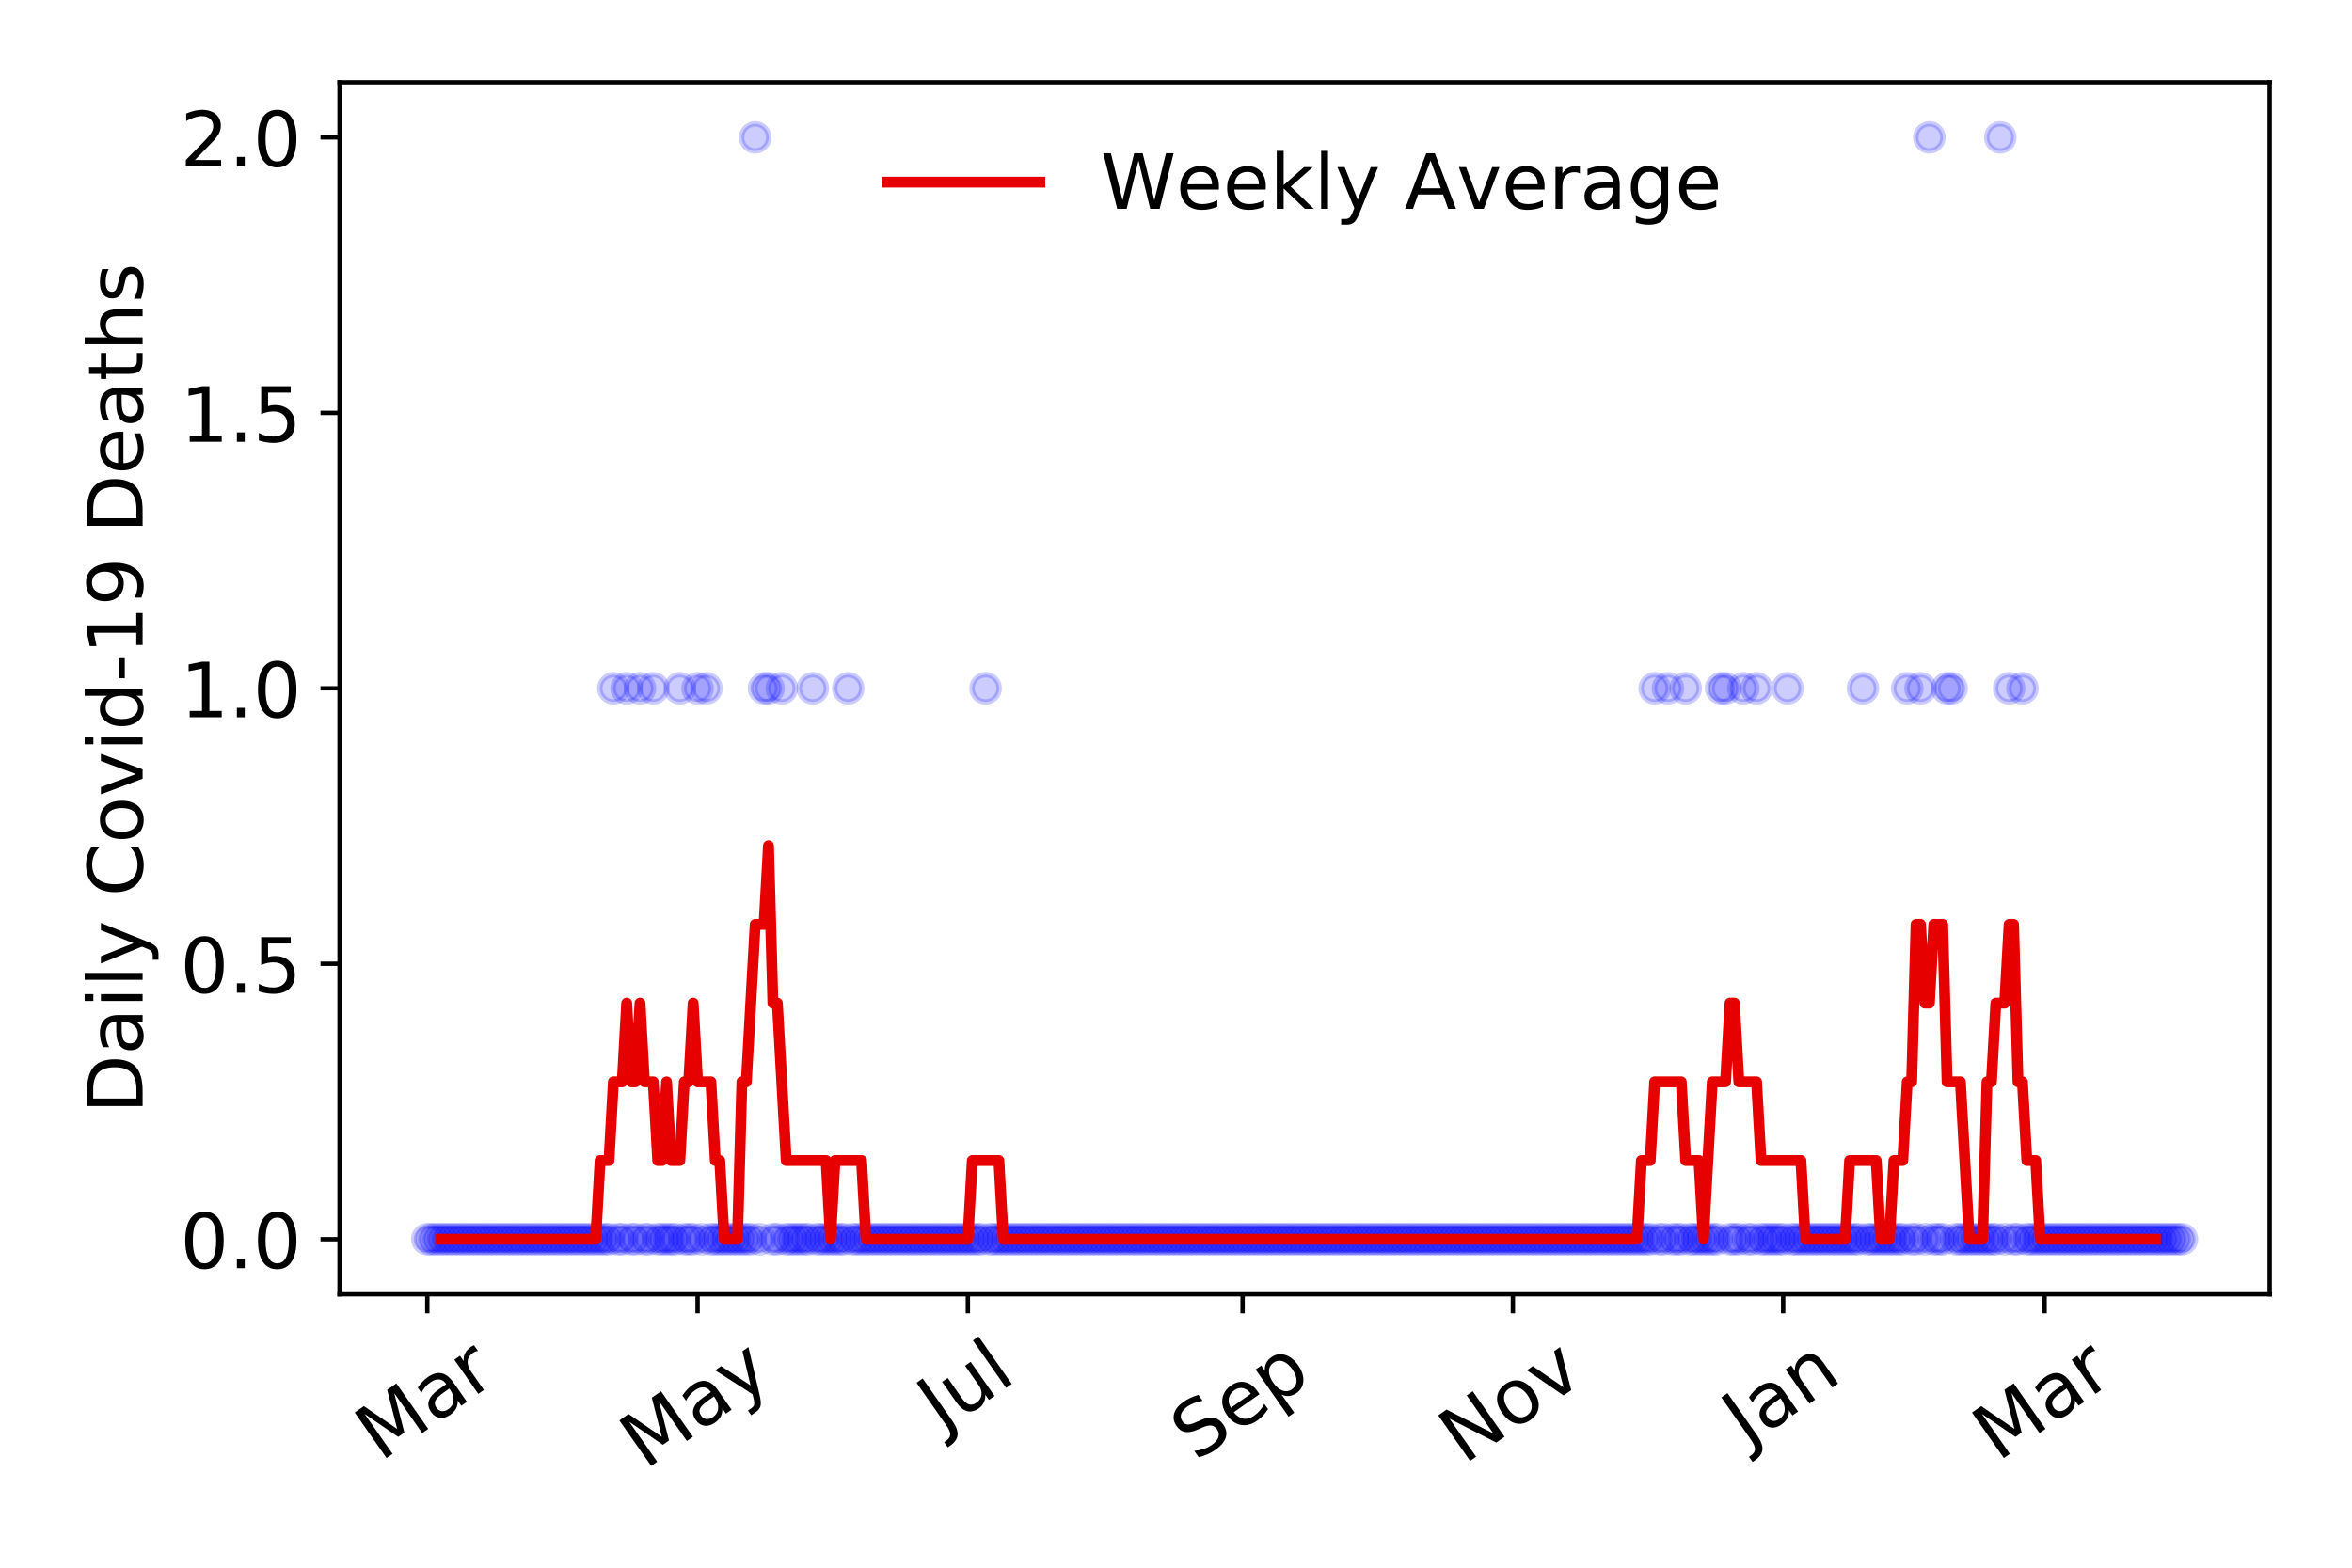 <?xml version="1.0" encoding="utf-8" standalone="no"?>
<!DOCTYPE svg PUBLIC "-//W3C//DTD SVG 1.1//EN"
  "http://www.w3.org/Graphics/SVG/1.1/DTD/svg11.dtd">
<!-- Created with matplotlib (https://matplotlib.org/) -->
<svg height="288pt" version="1.1" viewBox="0 0 432 288" width="432pt" xmlns="http://www.w3.org/2000/svg" xmlns:xlink="http://www.w3.org/1999/xlink">
 <defs>
  <style type="text/css">
*{stroke-linecap:butt;stroke-linejoin:round;}
  </style>
 </defs>
 <g id="figure_1">
  <g id="patch_1">
   <path d="M 0 288 
L 432 288 
L 432 0 
L 0 0 
z
" style="fill:#ffffff;"/>
  </g>
  <g id="axes_1">
   <g id="patch_2">
    <path d="M 62.37 237.778 
L 416.88 237.778 
L 416.88 15.12 
L 62.37 15.12 
z
" style="fill:#ffffff;"/>
   </g>
   <g id="matplotlib.axis_1">
    <g id="xtick_1">
     <g id="line2d_1">
      <defs>
       <path d="M 0 0 
L 0 3.5 
" id="mb51de698ea" style="stroke:#000000;stroke-width:0.8;"/>
      </defs>
      <g>
       <use style="stroke:#000000;stroke-width:0.8;" x="78.484" xlink:href="#mb51de698ea" y="237.778"/>
      </g>
     </g>
     <g id="text_1">
      <!-- Mar -->
      <defs>
       <path d="M 9.812 72.906 
L 24.516 72.906 
L 43.109 23.297 
L 61.812 72.906 
L 76.516 72.906 
L 76.516 0 
L 66.891 0 
L 66.891 64.016 
L 48.094 14.016 
L 38.188 14.016 
L 19.391 64.016 
L 19.391 0 
L 9.812 0 
z
" id="DejaVuSans-77"/>
       <path d="M 34.281 27.484 
Q 23.391 27.484 19.188 25 
Q 14.984 22.516 14.984 16.5 
Q 14.984 11.719 18.141 8.906 
Q 21.297 6.109 26.703 6.109 
Q 34.188 6.109 38.703 11.406 
Q 43.219 16.703 43.219 25.484 
L 43.219 27.484 
z
M 52.203 31.203 
L 52.203 0 
L 43.219 0 
L 43.219 8.297 
Q 40.141 3.328 35.547 0.953 
Q 30.953 -1.422 24.312 -1.422 
Q 15.922 -1.422 10.953 3.297 
Q 6 8.016 6 15.922 
Q 6 25.141 12.172 29.828 
Q 18.359 34.516 30.609 34.516 
L 43.219 34.516 
L 43.219 35.406 
Q 43.219 41.609 39.141 45 
Q 35.062 48.391 27.688 48.391 
Q 23 48.391 18.547 47.266 
Q 14.109 46.141 10.016 43.891 
L 10.016 52.203 
Q 14.938 54.109 19.578 55.047 
Q 24.219 56 28.609 56 
Q 40.484 56 46.344 49.844 
Q 52.203 43.703 52.203 31.203 
z
" id="DejaVuSans-97"/>
       <path d="M 41.109 46.297 
Q 39.594 47.172 37.812 47.578 
Q 36.031 48 33.891 48 
Q 26.266 48 22.188 43.047 
Q 18.109 38.094 18.109 28.812 
L 18.109 0 
L 9.078 0 
L 9.078 54.688 
L 18.109 54.688 
L 18.109 46.188 
Q 20.953 51.172 25.484 53.578 
Q 30.031 56 36.531 56 
Q 37.453 56 38.578 55.875 
Q 39.703 55.766 41.062 55.516 
z
" id="DejaVuSans-114"/>
      </defs>
      <g transform="translate(69.881 268.643)rotate(-35)scale(0.14 -0.14)">
       <use xlink:href="#DejaVuSans-77"/>
       <use x="86.279" xlink:href="#DejaVuSans-97"/>
       <use x="147.559" xlink:href="#DejaVuSans-114"/>
      </g>
     </g>
    </g>
    <g id="xtick_2">
     <g id="line2d_2">
      <g>
       <use style="stroke:#000000;stroke-width:0.8;" x="128.129" xlink:href="#mb51de698ea" y="237.778"/>
      </g>
     </g>
     <g id="text_2">
      <!-- May -->
      <defs>
       <path d="M 32.172 -5.078 
Q 28.375 -14.844 24.75 -17.812 
Q 21.141 -20.797 15.094 -20.797 
L 7.906 -20.797 
L 7.906 -13.281 
L 13.188 -13.281 
Q 16.891 -13.281 18.938 -11.516 
Q 21 -9.766 23.484 -3.219 
L 25.094 0.875 
L 2.984 54.688 
L 12.5 54.688 
L 29.594 11.922 
L 46.688 54.688 
L 56.203 54.688 
z
" id="DejaVuSans-121"/>
      </defs>
      <g transform="translate(118.489 270.094)rotate(-35)scale(0.14 -0.14)">
       <use xlink:href="#DejaVuSans-77"/>
       <use x="86.279" xlink:href="#DejaVuSans-97"/>
       <use x="147.559" xlink:href="#DejaVuSans-121"/>
      </g>
     </g>
    </g>
    <g id="xtick_3">
     <g id="line2d_3">
      <g>
       <use style="stroke:#000000;stroke-width:0.8;" x="177.773" xlink:href="#mb51de698ea" y="237.778"/>
      </g>
     </g>
     <g id="text_3">
      <!-- Jul -->
      <defs>
       <path d="M 9.812 72.906 
L 19.672 72.906 
L 19.672 5.078 
Q 19.672 -8.109 14.672 -14.062 
Q 9.672 -20.016 -1.422 -20.016 
L -5.172 -20.016 
L -5.172 -11.719 
L -2.094 -11.719 
Q 4.438 -11.719 7.125 -8.047 
Q 9.812 -4.391 9.812 5.078 
z
" id="DejaVuSans-74"/>
       <path d="M 8.5 21.578 
L 8.5 54.688 
L 17.484 54.688 
L 17.484 21.922 
Q 17.484 14.156 20.5 10.266 
Q 23.531 6.391 29.594 6.391 
Q 36.859 6.391 41.078 11.031 
Q 45.312 15.672 45.312 23.688 
L 45.312 54.688 
L 54.297 54.688 
L 54.297 0 
L 45.312 0 
L 45.312 8.406 
Q 42.047 3.422 37.719 1 
Q 33.406 -1.422 27.688 -1.422 
Q 18.266 -1.422 13.375 4.438 
Q 8.5 10.297 8.5 21.578 
z
M 31.109 56 
z
" id="DejaVuSans-117"/>
       <path d="M 9.422 75.984 
L 18.406 75.984 
L 18.406 0 
L 9.422 0 
z
" id="DejaVuSans-108"/>
      </defs>
      <g transform="translate(173.07 263.181)rotate(-35)scale(0.14 -0.14)">
       <use xlink:href="#DejaVuSans-74"/>
       <use x="29.492" xlink:href="#DejaVuSans-117"/>
       <use x="92.871" xlink:href="#DejaVuSans-108"/>
      </g>
     </g>
    </g>
    <g id="xtick_4">
     <g id="line2d_4">
      <g>
       <use style="stroke:#000000;stroke-width:0.8;" x="228.231" xlink:href="#mb51de698ea" y="237.778"/>
      </g>
     </g>
     <g id="text_4">
      <!-- Sep -->
      <defs>
       <path d="M 53.516 70.516 
L 53.516 60.891 
Q 47.906 63.578 42.922 64.891 
Q 37.938 66.219 33.297 66.219 
Q 25.25 66.219 20.875 63.094 
Q 16.5 59.969 16.5 54.203 
Q 16.5 49.359 19.406 46.891 
Q 22.312 44.438 30.422 42.922 
L 36.375 41.703 
Q 47.406 39.594 52.656 34.297 
Q 57.906 29 57.906 20.125 
Q 57.906 9.516 50.797 4.047 
Q 43.703 -1.422 29.984 -1.422 
Q 24.812 -1.422 18.969 -0.25 
Q 13.141 0.922 6.891 3.219 
L 6.891 13.375 
Q 12.891 10.016 18.656 8.297 
Q 24.422 6.594 29.984 6.594 
Q 38.422 6.594 43.016 9.906 
Q 47.609 13.234 47.609 19.391 
Q 47.609 24.75 44.312 27.781 
Q 41.016 30.812 33.5 32.328 
L 27.484 33.5 
Q 16.453 35.688 11.516 40.375 
Q 6.594 45.062 6.594 53.422 
Q 6.594 63.094 13.406 68.656 
Q 20.219 74.219 32.172 74.219 
Q 37.312 74.219 42.625 73.281 
Q 47.953 72.359 53.516 70.516 
z
" id="DejaVuSans-83"/>
       <path d="M 56.203 29.594 
L 56.203 25.203 
L 14.891 25.203 
Q 15.484 15.922 20.484 11.062 
Q 25.484 6.203 34.422 6.203 
Q 39.594 6.203 44.453 7.469 
Q 49.312 8.734 54.109 11.281 
L 54.109 2.781 
Q 49.266 0.734 44.188 -0.344 
Q 39.109 -1.422 33.891 -1.422 
Q 20.797 -1.422 13.156 6.188 
Q 5.516 13.812 5.516 26.812 
Q 5.516 40.234 12.766 48.109 
Q 20.016 56 32.328 56 
Q 43.359 56 49.781 48.891 
Q 56.203 41.797 56.203 29.594 
z
M 47.219 32.234 
Q 47.125 39.594 43.094 43.984 
Q 39.062 48.391 32.422 48.391 
Q 24.906 48.391 20.391 44.141 
Q 15.875 39.891 15.188 32.172 
z
" id="DejaVuSans-101"/>
       <path d="M 18.109 8.203 
L 18.109 -20.797 
L 9.078 -20.797 
L 9.078 54.688 
L 18.109 54.688 
L 18.109 46.391 
Q 20.953 51.266 25.266 53.625 
Q 29.594 56 35.594 56 
Q 45.562 56 51.781 48.094 
Q 58.016 40.188 58.016 27.297 
Q 58.016 14.406 51.781 6.484 
Q 45.562 -1.422 35.594 -1.422 
Q 29.594 -1.422 25.266 0.953 
Q 20.953 3.328 18.109 8.203 
z
M 48.688 27.297 
Q 48.688 37.203 44.609 42.844 
Q 40.531 48.484 33.406 48.484 
Q 26.266 48.484 22.188 42.844 
Q 18.109 37.203 18.109 27.297 
Q 18.109 17.391 22.188 11.75 
Q 26.266 6.109 33.406 6.109 
Q 40.531 6.109 44.609 11.75 
Q 48.688 17.391 48.688 27.297 
z
" id="DejaVuSans-112"/>
      </defs>
      <g transform="translate(219.638 268.629)rotate(-35)scale(0.14 -0.14)">
       <use xlink:href="#DejaVuSans-83"/>
       <use x="63.477" xlink:href="#DejaVuSans-101"/>
       <use x="125" xlink:href="#DejaVuSans-112"/>
      </g>
     </g>
    </g>
    <g id="xtick_5">
     <g id="line2d_5">
      <g>
       <use style="stroke:#000000;stroke-width:0.8;" x="277.876" xlink:href="#mb51de698ea" y="237.778"/>
      </g>
     </g>
     <g id="text_5">
      <!-- Nov -->
      <defs>
       <path d="M 9.812 72.906 
L 23.094 72.906 
L 55.422 11.922 
L 55.422 72.906 
L 64.984 72.906 
L 64.984 0 
L 51.703 0 
L 19.391 60.984 
L 19.391 0 
L 9.812 0 
z
" id="DejaVuSans-78"/>
       <path d="M 30.609 48.391 
Q 23.391 48.391 19.188 42.75 
Q 14.984 37.109 14.984 27.297 
Q 14.984 17.484 19.156 11.844 
Q 23.344 6.203 30.609 6.203 
Q 37.797 6.203 41.984 11.859 
Q 46.188 17.531 46.188 27.297 
Q 46.188 37.016 41.984 42.703 
Q 37.797 48.391 30.609 48.391 
z
M 30.609 56 
Q 42.328 56 49.016 48.375 
Q 55.719 40.766 55.719 27.297 
Q 55.719 13.875 49.016 6.219 
Q 42.328 -1.422 30.609 -1.422 
Q 18.844 -1.422 12.172 6.219 
Q 5.516 13.875 5.516 27.297 
Q 5.516 40.766 12.172 48.375 
Q 18.844 56 30.609 56 
z
" id="DejaVuSans-111"/>
       <path d="M 2.984 54.688 
L 12.5 54.688 
L 29.594 8.797 
L 46.688 54.688 
L 56.203 54.688 
L 35.688 0 
L 23.484 0 
z
" id="DejaVuSans-118"/>
      </defs>
      <g transform="translate(268.899 269.166)rotate(-35)scale(0.14 -0.14)">
       <use xlink:href="#DejaVuSans-78"/>
       <use x="74.805" xlink:href="#DejaVuSans-111"/>
       <use x="135.986" xlink:href="#DejaVuSans-118"/>
      </g>
     </g>
    </g>
    <g id="xtick_6">
     <g id="line2d_6">
      <g>
       <use style="stroke:#000000;stroke-width:0.8;" x="327.52" xlink:href="#mb51de698ea" y="237.778"/>
      </g>
     </g>
     <g id="text_6">
      <!-- Jan -->
      <defs>
       <path d="M 54.891 33.016 
L 54.891 0 
L 45.906 0 
L 45.906 32.719 
Q 45.906 40.484 42.875 44.328 
Q 39.844 48.188 33.797 48.188 
Q 26.516 48.188 22.312 43.547 
Q 18.109 38.922 18.109 30.906 
L 18.109 0 
L 9.078 0 
L 9.078 54.688 
L 18.109 54.688 
L 18.109 46.188 
Q 21.344 51.125 25.703 53.562 
Q 30.078 56 35.797 56 
Q 45.219 56 50.047 50.172 
Q 54.891 44.344 54.891 33.016 
z
" id="DejaVuSans-110"/>
      </defs>
      <g transform="translate(320.896 265.871)rotate(-35)scale(0.14 -0.14)">
       <use xlink:href="#DejaVuSans-74"/>
       <use x="29.492" xlink:href="#DejaVuSans-97"/>
       <use x="90.771" xlink:href="#DejaVuSans-110"/>
      </g>
     </g>
    </g>
    <g id="xtick_7">
     <g id="line2d_7">
      <g>
       <use style="stroke:#000000;stroke-width:0.8;" x="375.537" xlink:href="#mb51de698ea" y="237.778"/>
      </g>
     </g>
     <g id="text_7">
      <!-- Mar -->
      <g transform="translate(366.934 268.643)rotate(-35)scale(0.14 -0.14)">
       <use xlink:href="#DejaVuSans-77"/>
       <use x="86.279" xlink:href="#DejaVuSans-97"/>
       <use x="147.559" xlink:href="#DejaVuSans-114"/>
      </g>
     </g>
    </g>
   </g>
   <g id="matplotlib.axis_2">
    <g id="ytick_1">
     <g id="line2d_8">
      <defs>
       <path d="M 0 0 
L -3.5 0 
" id="m543c0af30c" style="stroke:#000000;stroke-width:0.8;"/>
      </defs>
      <g>
       <use style="stroke:#000000;stroke-width:0.8;" x="62.37" xlink:href="#m543c0af30c" y="227.657"/>
      </g>
     </g>
     <g id="text_8">
      <!-- 0.0 -->
      <defs>
       <path d="M 31.781 66.406 
Q 24.172 66.406 20.328 58.906 
Q 16.5 51.422 16.5 36.375 
Q 16.5 21.391 20.328 13.891 
Q 24.172 6.391 31.781 6.391 
Q 39.453 6.391 43.281 13.891 
Q 47.125 21.391 47.125 36.375 
Q 47.125 51.422 43.281 58.906 
Q 39.453 66.406 31.781 66.406 
z
M 31.781 74.219 
Q 44.047 74.219 50.516 64.516 
Q 56.984 54.828 56.984 36.375 
Q 56.984 17.969 50.516 8.266 
Q 44.047 -1.422 31.781 -1.422 
Q 19.531 -1.422 13.062 8.266 
Q 6.594 17.969 6.594 36.375 
Q 6.594 54.828 13.062 64.516 
Q 19.531 74.219 31.781 74.219 
z
" id="DejaVuSans-48"/>
       <path d="M 10.688 12.406 
L 21 12.406 
L 21 0 
L 10.688 0 
z
" id="DejaVuSans-46"/>
      </defs>
      <g transform="translate(33.106 232.976)scale(0.14 -0.14)">
       <use xlink:href="#DejaVuSans-48"/>
       <use x="63.623" xlink:href="#DejaVuSans-46"/>
       <use x="95.41" xlink:href="#DejaVuSans-48"/>
      </g>
     </g>
    </g>
    <g id="ytick_2">
     <g id="line2d_9">
      <g>
       <use style="stroke:#000000;stroke-width:0.8;" x="62.37" xlink:href="#m543c0af30c" y="177.053"/>
      </g>
     </g>
     <g id="text_9">
      <!-- 0.5 -->
      <defs>
       <path d="M 10.797 72.906 
L 49.516 72.906 
L 49.516 64.594 
L 19.828 64.594 
L 19.828 46.734 
Q 21.969 47.469 24.109 47.828 
Q 26.266 48.188 28.422 48.188 
Q 40.625 48.188 47.75 41.5 
Q 54.891 34.812 54.891 23.391 
Q 54.891 11.625 47.562 5.094 
Q 40.234 -1.422 26.906 -1.422 
Q 22.312 -1.422 17.547 -0.641 
Q 12.797 0.141 7.719 1.703 
L 7.719 11.625 
Q 12.109 9.234 16.797 8.062 
Q 21.484 6.891 26.703 6.891 
Q 35.156 6.891 40.078 11.328 
Q 45.016 15.766 45.016 23.391 
Q 45.016 31 40.078 35.438 
Q 35.156 39.891 26.703 39.891 
Q 22.75 39.891 18.812 39.016 
Q 14.891 38.141 10.797 36.281 
z
" id="DejaVuSans-53"/>
      </defs>
      <g transform="translate(33.106 182.372)scale(0.14 -0.14)">
       <use xlink:href="#DejaVuSans-48"/>
       <use x="63.623" xlink:href="#DejaVuSans-46"/>
       <use x="95.41" xlink:href="#DejaVuSans-53"/>
      </g>
     </g>
    </g>
    <g id="ytick_3">
     <g id="line2d_10">
      <g>
       <use style="stroke:#000000;stroke-width:0.8;" x="62.37" xlink:href="#m543c0af30c" y="126.449"/>
      </g>
     </g>
     <g id="text_10">
      <!-- 1.0 -->
      <defs>
       <path d="M 12.406 8.297 
L 28.516 8.297 
L 28.516 63.922 
L 10.984 60.406 
L 10.984 69.391 
L 28.422 72.906 
L 38.281 72.906 
L 38.281 8.297 
L 54.391 8.297 
L 54.391 0 
L 12.406 0 
z
" id="DejaVuSans-49"/>
      </defs>
      <g transform="translate(33.106 131.768)scale(0.14 -0.14)">
       <use xlink:href="#DejaVuSans-49"/>
       <use x="63.623" xlink:href="#DejaVuSans-46"/>
       <use x="95.41" xlink:href="#DejaVuSans-48"/>
      </g>
     </g>
    </g>
    <g id="ytick_4">
     <g id="line2d_11">
      <g>
       <use style="stroke:#000000;stroke-width:0.8;" x="62.37" xlink:href="#m543c0af30c" y="75.845"/>
      </g>
     </g>
     <g id="text_11">
      <!-- 1.5 -->
      <g transform="translate(33.106 81.164)scale(0.14 -0.14)">
       <use xlink:href="#DejaVuSans-49"/>
       <use x="63.623" xlink:href="#DejaVuSans-46"/>
       <use x="95.41" xlink:href="#DejaVuSans-53"/>
      </g>
     </g>
    </g>
    <g id="ytick_5">
     <g id="line2d_12">
      <g>
       <use style="stroke:#000000;stroke-width:0.8;" x="62.37" xlink:href="#m543c0af30c" y="25.241"/>
      </g>
     </g>
     <g id="text_12">
      <!-- 2.0 -->
      <defs>
       <path d="M 19.188 8.297 
L 53.609 8.297 
L 53.609 0 
L 7.328 0 
L 7.328 8.297 
Q 12.938 14.109 22.625 23.891 
Q 32.328 33.688 34.812 36.531 
Q 39.547 41.844 41.422 45.531 
Q 43.312 49.219 43.312 52.781 
Q 43.312 58.594 39.234 62.25 
Q 35.156 65.922 28.609 65.922 
Q 23.969 65.922 18.812 64.312 
Q 13.672 62.703 7.812 59.422 
L 7.812 69.391 
Q 13.766 71.781 18.938 73 
Q 24.125 74.219 28.422 74.219 
Q 39.75 74.219 46.484 68.547 
Q 53.219 62.891 53.219 53.422 
Q 53.219 48.922 51.531 44.891 
Q 49.859 40.875 45.406 35.406 
Q 44.188 33.984 37.641 27.219 
Q 31.109 20.453 19.188 8.297 
z
" id="DejaVuSans-50"/>
      </defs>
      <g transform="translate(33.106 30.56)scale(0.14 -0.14)">
       <use xlink:href="#DejaVuSans-50"/>
       <use x="63.623" xlink:href="#DejaVuSans-46"/>
       <use x="95.41" xlink:href="#DejaVuSans-48"/>
      </g>
     </g>
    </g>
    <g id="text_13">
     <!-- Daily Covid-19 Deaths -->
     <defs>
      <path d="M 19.672 64.797 
L 19.672 8.109 
L 31.594 8.109 
Q 46.688 8.109 53.688 14.938 
Q 60.688 21.781 60.688 36.531 
Q 60.688 51.172 53.688 57.984 
Q 46.688 64.797 31.594 64.797 
z
M 9.812 72.906 
L 30.078 72.906 
Q 51.266 72.906 61.172 64.094 
Q 71.094 55.281 71.094 36.531 
Q 71.094 17.672 61.125 8.828 
Q 51.172 0 30.078 0 
L 9.812 0 
z
" id="DejaVuSans-68"/>
      <path d="M 9.422 54.688 
L 18.406 54.688 
L 18.406 0 
L 9.422 0 
z
M 9.422 75.984 
L 18.406 75.984 
L 18.406 64.594 
L 9.422 64.594 
z
" id="DejaVuSans-105"/>
      <path id="DejaVuSans-32"/>
      <path d="M 64.406 67.281 
L 64.406 56.891 
Q 59.422 61.531 53.781 63.812 
Q 48.141 66.109 41.797 66.109 
Q 29.297 66.109 22.656 58.469 
Q 16.016 50.828 16.016 36.375 
Q 16.016 21.969 22.656 14.328 
Q 29.297 6.688 41.797 6.688 
Q 48.141 6.688 53.781 8.984 
Q 59.422 11.281 64.406 15.922 
L 64.406 5.609 
Q 59.234 2.094 53.438 0.328 
Q 47.656 -1.422 41.219 -1.422 
Q 24.656 -1.422 15.125 8.703 
Q 5.609 18.844 5.609 36.375 
Q 5.609 53.953 15.125 64.078 
Q 24.656 74.219 41.219 74.219 
Q 47.75 74.219 53.531 72.484 
Q 59.328 70.75 64.406 67.281 
z
" id="DejaVuSans-67"/>
      <path d="M 45.406 46.391 
L 45.406 75.984 
L 54.391 75.984 
L 54.391 0 
L 45.406 0 
L 45.406 8.203 
Q 42.578 3.328 38.25 0.953 
Q 33.938 -1.422 27.875 -1.422 
Q 17.969 -1.422 11.734 6.484 
Q 5.516 14.406 5.516 27.297 
Q 5.516 40.188 11.734 48.094 
Q 17.969 56 27.875 56 
Q 33.938 56 38.25 53.625 
Q 42.578 51.266 45.406 46.391 
z
M 14.797 27.297 
Q 14.797 17.391 18.875 11.75 
Q 22.953 6.109 30.078 6.109 
Q 37.203 6.109 41.297 11.75 
Q 45.406 17.391 45.406 27.297 
Q 45.406 37.203 41.297 42.844 
Q 37.203 48.484 30.078 48.484 
Q 22.953 48.484 18.875 42.844 
Q 14.797 37.203 14.797 27.297 
z
" id="DejaVuSans-100"/>
      <path d="M 4.891 31.391 
L 31.203 31.391 
L 31.203 23.391 
L 4.891 23.391 
z
" id="DejaVuSans-45"/>
      <path d="M 10.984 1.516 
L 10.984 10.5 
Q 14.703 8.734 18.5 7.812 
Q 22.312 6.891 25.984 6.891 
Q 35.75 6.891 40.891 13.453 
Q 46.047 20.016 46.781 33.406 
Q 43.953 29.203 39.594 26.953 
Q 35.25 24.703 29.984 24.703 
Q 19.047 24.703 12.672 31.312 
Q 6.297 37.938 6.297 49.422 
Q 6.297 60.641 12.938 67.422 
Q 19.578 74.219 30.609 74.219 
Q 43.266 74.219 49.922 64.516 
Q 56.594 54.828 56.594 36.375 
Q 56.594 19.141 48.406 8.859 
Q 40.234 -1.422 26.422 -1.422 
Q 22.703 -1.422 18.891 -0.688 
Q 15.094 0.047 10.984 1.516 
z
M 30.609 32.422 
Q 37.25 32.422 41.125 36.953 
Q 45.016 41.5 45.016 49.422 
Q 45.016 57.281 41.125 61.844 
Q 37.25 66.406 30.609 66.406 
Q 23.969 66.406 20.094 61.844 
Q 16.219 57.281 16.219 49.422 
Q 16.219 41.5 20.094 36.953 
Q 23.969 32.422 30.609 32.422 
z
" id="DejaVuSans-57"/>
      <path d="M 18.312 70.219 
L 18.312 54.688 
L 36.812 54.688 
L 36.812 47.703 
L 18.312 47.703 
L 18.312 18.016 
Q 18.312 11.328 20.141 9.422 
Q 21.969 7.516 27.594 7.516 
L 36.812 7.516 
L 36.812 0 
L 27.594 0 
Q 17.188 0 13.234 3.875 
Q 9.281 7.766 9.281 18.016 
L 9.281 47.703 
L 2.688 47.703 
L 2.688 54.688 
L 9.281 54.688 
L 9.281 70.219 
z
" id="DejaVuSans-116"/>
      <path d="M 54.891 33.016 
L 54.891 0 
L 45.906 0 
L 45.906 32.719 
Q 45.906 40.484 42.875 44.328 
Q 39.844 48.188 33.797 48.188 
Q 26.516 48.188 22.312 43.547 
Q 18.109 38.922 18.109 30.906 
L 18.109 0 
L 9.078 0 
L 9.078 75.984 
L 18.109 75.984 
L 18.109 46.188 
Q 21.344 51.125 25.703 53.562 
Q 30.078 56 35.797 56 
Q 45.219 56 50.047 50.172 
Q 54.891 44.344 54.891 33.016 
z
" id="DejaVuSans-104"/>
      <path d="M 44.281 53.078 
L 44.281 44.578 
Q 40.484 46.531 36.375 47.5 
Q 32.281 48.484 27.875 48.484 
Q 21.188 48.484 17.844 46.438 
Q 14.5 44.391 14.5 40.281 
Q 14.5 37.156 16.891 35.375 
Q 19.281 33.594 26.516 31.984 
L 29.594 31.297 
Q 39.156 29.25 43.188 25.516 
Q 47.219 21.781 47.219 15.094 
Q 47.219 7.469 41.188 3.016 
Q 35.156 -1.422 24.609 -1.422 
Q 20.219 -1.422 15.453 -0.562 
Q 10.688 0.297 5.422 2 
L 5.422 11.281 
Q 10.406 8.688 15.234 7.391 
Q 20.062 6.109 24.812 6.109 
Q 31.156 6.109 34.562 8.281 
Q 37.984 10.453 37.984 14.406 
Q 37.984 18.062 35.516 20.016 
Q 33.062 21.969 24.703 23.781 
L 21.578 24.516 
Q 13.234 26.266 9.516 29.906 
Q 5.812 33.547 5.812 39.891 
Q 5.812 47.609 11.281 51.797 
Q 16.75 56 26.812 56 
Q 31.781 56 36.172 55.266 
Q 40.578 54.547 44.281 53.078 
z
" id="DejaVuSans-115"/>
     </defs>
     <g transform="translate(26.194 204.56)rotate(-90)scale(0.14 -0.14)">
      <use xlink:href="#DejaVuSans-68"/>
      <use x="77.002" xlink:href="#DejaVuSans-97"/>
      <use x="138.281" xlink:href="#DejaVuSans-105"/>
      <use x="166.064" xlink:href="#DejaVuSans-108"/>
      <use x="193.848" xlink:href="#DejaVuSans-121"/>
      <use x="253.027" xlink:href="#DejaVuSans-32"/>
      <use x="284.814" xlink:href="#DejaVuSans-67"/>
      <use x="354.639" xlink:href="#DejaVuSans-111"/>
      <use x="415.82" xlink:href="#DejaVuSans-118"/>
      <use x="475" xlink:href="#DejaVuSans-105"/>
      <use x="502.783" xlink:href="#DejaVuSans-100"/>
      <use x="566.26" xlink:href="#DejaVuSans-45"/>
      <use x="602.344" xlink:href="#DejaVuSans-49"/>
      <use x="665.967" xlink:href="#DejaVuSans-57"/>
      <use x="729.59" xlink:href="#DejaVuSans-32"/>
      <use x="761.377" xlink:href="#DejaVuSans-68"/>
      <use x="838.379" xlink:href="#DejaVuSans-101"/>
      <use x="899.902" xlink:href="#DejaVuSans-97"/>
      <use x="961.182" xlink:href="#DejaVuSans-116"/>
      <use x="1000.391" xlink:href="#DejaVuSans-104"/>
      <use x="1063.77" xlink:href="#DejaVuSans-115"/>
     </g>
    </g>
   </g>
   <g id="line2d_13">
    <defs>
     <path d="M 0 2.5 
C 0.663 2.5 1.299 2.237 1.768 1.768 
C 2.237 1.299 2.5 0.663 2.5 0 
C 2.5 -0.663 2.237 -1.299 1.768 -1.768 
C 1.299 -2.237 0.663 -2.5 0 -2.5 
C -0.663 -2.5 -1.299 -2.237 -1.768 -1.768 
C -2.237 -1.299 -2.5 -0.663 -2.5 0 
C -2.5 0.663 -2.237 1.299 -1.768 1.768 
C -1.299 2.237 -0.663 2.5 0 2.5 
z
" id="m404035be83" style="stroke:#0000ff;stroke-opacity:0.2;"/>
    </defs>
    <g clip-path="url(#pd5ab03ff6c)">
     <use style="fill:#0000ff;fill-opacity:0.2;stroke:#0000ff;stroke-opacity:0.2;" x="78.484" xlink:href="#m404035be83" y="227.657"/>
     <use style="fill:#0000ff;fill-opacity:0.2;stroke:#0000ff;stroke-opacity:0.2;" x="79.298" xlink:href="#m404035be83" y="227.657"/>
     <use style="fill:#0000ff;fill-opacity:0.2;stroke:#0000ff;stroke-opacity:0.2;" x="80.112" xlink:href="#m404035be83" y="227.657"/>
     <use style="fill:#0000ff;fill-opacity:0.2;stroke:#0000ff;stroke-opacity:0.2;" x="80.926" xlink:href="#m404035be83" y="227.657"/>
     <use style="fill:#0000ff;fill-opacity:0.2;stroke:#0000ff;stroke-opacity:0.2;" x="81.739" xlink:href="#m404035be83" y="227.657"/>
     <use style="fill:#0000ff;fill-opacity:0.2;stroke:#0000ff;stroke-opacity:0.2;" x="82.553" xlink:href="#m404035be83" y="227.657"/>
     <use style="fill:#0000ff;fill-opacity:0.2;stroke:#0000ff;stroke-opacity:0.2;" x="83.367" xlink:href="#m404035be83" y="227.657"/>
     <use style="fill:#0000ff;fill-opacity:0.2;stroke:#0000ff;stroke-opacity:0.2;" x="84.181" xlink:href="#m404035be83" y="227.657"/>
     <use style="fill:#0000ff;fill-opacity:0.2;stroke:#0000ff;stroke-opacity:0.2;" x="84.995" xlink:href="#m404035be83" y="227.657"/>
     <use style="fill:#0000ff;fill-opacity:0.2;stroke:#0000ff;stroke-opacity:0.2;" x="85.809" xlink:href="#m404035be83" y="227.657"/>
     <use style="fill:#0000ff;fill-opacity:0.2;stroke:#0000ff;stroke-opacity:0.2;" x="86.623" xlink:href="#m404035be83" y="227.657"/>
     <use style="fill:#0000ff;fill-opacity:0.2;stroke:#0000ff;stroke-opacity:0.2;" x="87.436" xlink:href="#m404035be83" y="227.657"/>
     <use style="fill:#0000ff;fill-opacity:0.2;stroke:#0000ff;stroke-opacity:0.2;" x="88.25" xlink:href="#m404035be83" y="227.657"/>
     <use style="fill:#0000ff;fill-opacity:0.2;stroke:#0000ff;stroke-opacity:0.2;" x="89.064" xlink:href="#m404035be83" y="227.657"/>
     <use style="fill:#0000ff;fill-opacity:0.2;stroke:#0000ff;stroke-opacity:0.2;" x="89.878" xlink:href="#m404035be83" y="227.657"/>
     <use style="fill:#0000ff;fill-opacity:0.2;stroke:#0000ff;stroke-opacity:0.2;" x="90.692" xlink:href="#m404035be83" y="227.657"/>
     <use style="fill:#0000ff;fill-opacity:0.2;stroke:#0000ff;stroke-opacity:0.2;" x="91.506" xlink:href="#m404035be83" y="227.657"/>
     <use style="fill:#0000ff;fill-opacity:0.2;stroke:#0000ff;stroke-opacity:0.2;" x="92.319" xlink:href="#m404035be83" y="227.657"/>
     <use style="fill:#0000ff;fill-opacity:0.2;stroke:#0000ff;stroke-opacity:0.2;" x="93.133" xlink:href="#m404035be83" y="227.657"/>
     <use style="fill:#0000ff;fill-opacity:0.2;stroke:#0000ff;stroke-opacity:0.2;" x="93.947" xlink:href="#m404035be83" y="227.657"/>
     <use style="fill:#0000ff;fill-opacity:0.2;stroke:#0000ff;stroke-opacity:0.2;" x="94.761" xlink:href="#m404035be83" y="227.657"/>
     <use style="fill:#0000ff;fill-opacity:0.2;stroke:#0000ff;stroke-opacity:0.2;" x="95.575" xlink:href="#m404035be83" y="227.657"/>
     <use style="fill:#0000ff;fill-opacity:0.2;stroke:#0000ff;stroke-opacity:0.2;" x="96.389" xlink:href="#m404035be83" y="227.657"/>
     <use style="fill:#0000ff;fill-opacity:0.2;stroke:#0000ff;stroke-opacity:0.2;" x="97.202" xlink:href="#m404035be83" y="227.657"/>
     <use style="fill:#0000ff;fill-opacity:0.2;stroke:#0000ff;stroke-opacity:0.2;" x="98.016" xlink:href="#m404035be83" y="227.657"/>
     <use style="fill:#0000ff;fill-opacity:0.2;stroke:#0000ff;stroke-opacity:0.2;" x="98.83" xlink:href="#m404035be83" y="227.657"/>
     <use style="fill:#0000ff;fill-opacity:0.2;stroke:#0000ff;stroke-opacity:0.2;" x="99.644" xlink:href="#m404035be83" y="227.657"/>
     <use style="fill:#0000ff;fill-opacity:0.2;stroke:#0000ff;stroke-opacity:0.2;" x="100.458" xlink:href="#m404035be83" y="227.657"/>
     <use style="fill:#0000ff;fill-opacity:0.2;stroke:#0000ff;stroke-opacity:0.2;" x="101.272" xlink:href="#m404035be83" y="227.657"/>
     <use style="fill:#0000ff;fill-opacity:0.2;stroke:#0000ff;stroke-opacity:0.2;" x="102.086" xlink:href="#m404035be83" y="227.657"/>
     <use style="fill:#0000ff;fill-opacity:0.2;stroke:#0000ff;stroke-opacity:0.2;" x="102.899" xlink:href="#m404035be83" y="227.657"/>
     <use style="fill:#0000ff;fill-opacity:0.2;stroke:#0000ff;stroke-opacity:0.2;" x="103.713" xlink:href="#m404035be83" y="227.657"/>
     <use style="fill:#0000ff;fill-opacity:0.2;stroke:#0000ff;stroke-opacity:0.2;" x="104.527" xlink:href="#m404035be83" y="227.657"/>
     <use style="fill:#0000ff;fill-opacity:0.2;stroke:#0000ff;stroke-opacity:0.2;" x="105.341" xlink:href="#m404035be83" y="227.657"/>
     <use style="fill:#0000ff;fill-opacity:0.2;stroke:#0000ff;stroke-opacity:0.2;" x="106.155" xlink:href="#m404035be83" y="227.657"/>
     <use style="fill:#0000ff;fill-opacity:0.2;stroke:#0000ff;stroke-opacity:0.2;" x="106.969" xlink:href="#m404035be83" y="227.657"/>
     <use style="fill:#0000ff;fill-opacity:0.2;stroke:#0000ff;stroke-opacity:0.2;" x="107.782" xlink:href="#m404035be83" y="227.657"/>
     <use style="fill:#0000ff;fill-opacity:0.2;stroke:#0000ff;stroke-opacity:0.2;" x="108.596" xlink:href="#m404035be83" y="227.657"/>
     <use style="fill:#0000ff;fill-opacity:0.2;stroke:#0000ff;stroke-opacity:0.2;" x="109.41" xlink:href="#m404035be83" y="227.657"/>
     <use style="fill:#0000ff;fill-opacity:0.2;stroke:#0000ff;stroke-opacity:0.2;" x="110.224" xlink:href="#m404035be83" y="227.657"/>
     <use style="fill:#0000ff;fill-opacity:0.2;stroke:#0000ff;stroke-opacity:0.2;" x="111.038" xlink:href="#m404035be83" y="227.657"/>
     <use style="fill:#0000ff;fill-opacity:0.2;stroke:#0000ff;stroke-opacity:0.2;" x="111.852" xlink:href="#m404035be83" y="227.657"/>
     <use style="fill:#0000ff;fill-opacity:0.2;stroke:#0000ff;stroke-opacity:0.2;" x="112.665" xlink:href="#m404035be83" y="126.449"/>
     <use style="fill:#0000ff;fill-opacity:0.2;stroke:#0000ff;stroke-opacity:0.2;" x="113.479" xlink:href="#m404035be83" y="227.657"/>
     <use style="fill:#0000ff;fill-opacity:0.2;stroke:#0000ff;stroke-opacity:0.2;" x="114.293" xlink:href="#m404035be83" y="227.657"/>
     <use style="fill:#0000ff;fill-opacity:0.2;stroke:#0000ff;stroke-opacity:0.2;" x="115.107" xlink:href="#m404035be83" y="126.449"/>
     <use style="fill:#0000ff;fill-opacity:0.2;stroke:#0000ff;stroke-opacity:0.2;" x="115.921" xlink:href="#m404035be83" y="227.657"/>
     <use style="fill:#0000ff;fill-opacity:0.2;stroke:#0000ff;stroke-opacity:0.2;" x="116.735" xlink:href="#m404035be83" y="227.657"/>
     <use style="fill:#0000ff;fill-opacity:0.2;stroke:#0000ff;stroke-opacity:0.2;" x="117.549" xlink:href="#m404035be83" y="126.449"/>
     <use style="fill:#0000ff;fill-opacity:0.2;stroke:#0000ff;stroke-opacity:0.2;" x="118.362" xlink:href="#m404035be83" y="227.657"/>
     <use style="fill:#0000ff;fill-opacity:0.2;stroke:#0000ff;stroke-opacity:0.2;" x="119.176" xlink:href="#m404035be83" y="227.657"/>
     <use style="fill:#0000ff;fill-opacity:0.2;stroke:#0000ff;stroke-opacity:0.2;" x="119.99" xlink:href="#m404035be83" y="126.449"/>
     <use style="fill:#0000ff;fill-opacity:0.2;stroke:#0000ff;stroke-opacity:0.2;" x="120.804" xlink:href="#m404035be83" y="227.657"/>
     <use style="fill:#0000ff;fill-opacity:0.2;stroke:#0000ff;stroke-opacity:0.2;" x="121.618" xlink:href="#m404035be83" y="227.657"/>
     <use style="fill:#0000ff;fill-opacity:0.2;stroke:#0000ff;stroke-opacity:0.2;" x="122.432" xlink:href="#m404035be83" y="227.657"/>
     <use style="fill:#0000ff;fill-opacity:0.2;stroke:#0000ff;stroke-opacity:0.2;" x="123.245" xlink:href="#m404035be83" y="227.657"/>
     <use style="fill:#0000ff;fill-opacity:0.2;stroke:#0000ff;stroke-opacity:0.2;" x="124.059" xlink:href="#m404035be83" y="227.657"/>
     <use style="fill:#0000ff;fill-opacity:0.2;stroke:#0000ff;stroke-opacity:0.2;" x="124.873" xlink:href="#m404035be83" y="126.449"/>
     <use style="fill:#0000ff;fill-opacity:0.2;stroke:#0000ff;stroke-opacity:0.2;" x="125.687" xlink:href="#m404035be83" y="227.657"/>
     <use style="fill:#0000ff;fill-opacity:0.2;stroke:#0000ff;stroke-opacity:0.2;" x="126.501" xlink:href="#m404035be83" y="227.657"/>
     <use style="fill:#0000ff;fill-opacity:0.2;stroke:#0000ff;stroke-opacity:0.2;" x="127.315" xlink:href="#m404035be83" y="227.657"/>
     <use style="fill:#0000ff;fill-opacity:0.2;stroke:#0000ff;stroke-opacity:0.2;" x="128.129" xlink:href="#m404035be83" y="126.449"/>
     <use style="fill:#0000ff;fill-opacity:0.2;stroke:#0000ff;stroke-opacity:0.2;" x="128.942" xlink:href="#m404035be83" y="227.657"/>
     <use style="fill:#0000ff;fill-opacity:0.2;stroke:#0000ff;stroke-opacity:0.2;" x="129.756" xlink:href="#m404035be83" y="126.449"/>
     <use style="fill:#0000ff;fill-opacity:0.2;stroke:#0000ff;stroke-opacity:0.2;" x="130.57" xlink:href="#m404035be83" y="227.657"/>
     <use style="fill:#0000ff;fill-opacity:0.2;stroke:#0000ff;stroke-opacity:0.2;" x="131.384" xlink:href="#m404035be83" y="227.657"/>
     <use style="fill:#0000ff;fill-opacity:0.2;stroke:#0000ff;stroke-opacity:0.2;" x="132.198" xlink:href="#m404035be83" y="227.657"/>
     <use style="fill:#0000ff;fill-opacity:0.2;stroke:#0000ff;stroke-opacity:0.2;" x="133.012" xlink:href="#m404035be83" y="227.657"/>
     <use style="fill:#0000ff;fill-opacity:0.2;stroke:#0000ff;stroke-opacity:0.2;" x="133.825" xlink:href="#m404035be83" y="227.657"/>
     <use style="fill:#0000ff;fill-opacity:0.2;stroke:#0000ff;stroke-opacity:0.2;" x="134.639" xlink:href="#m404035be83" y="227.657"/>
     <use style="fill:#0000ff;fill-opacity:0.2;stroke:#0000ff;stroke-opacity:0.2;" x="135.453" xlink:href="#m404035be83" y="227.657"/>
     <use style="fill:#0000ff;fill-opacity:0.2;stroke:#0000ff;stroke-opacity:0.2;" x="136.267" xlink:href="#m404035be83" y="227.657"/>
     <use style="fill:#0000ff;fill-opacity:0.2;stroke:#0000ff;stroke-opacity:0.2;" x="137.081" xlink:href="#m404035be83" y="227.657"/>
     <use style="fill:#0000ff;fill-opacity:0.2;stroke:#0000ff;stroke-opacity:0.2;" x="137.895" xlink:href="#m404035be83" y="227.657"/>
     <use style="fill:#0000ff;fill-opacity:0.2;stroke:#0000ff;stroke-opacity:0.2;" x="138.708" xlink:href="#m404035be83" y="25.241"/>
     <use style="fill:#0000ff;fill-opacity:0.2;stroke:#0000ff;stroke-opacity:0.2;" x="139.522" xlink:href="#m404035be83" y="227.657"/>
     <use style="fill:#0000ff;fill-opacity:0.2;stroke:#0000ff;stroke-opacity:0.2;" x="140.336" xlink:href="#m404035be83" y="126.449"/>
     <use style="fill:#0000ff;fill-opacity:0.2;stroke:#0000ff;stroke-opacity:0.2;" x="141.15" xlink:href="#m404035be83" y="126.449"/>
     <use style="fill:#0000ff;fill-opacity:0.2;stroke:#0000ff;stroke-opacity:0.2;" x="141.964" xlink:href="#m404035be83" y="227.657"/>
     <use style="fill:#0000ff;fill-opacity:0.2;stroke:#0000ff;stroke-opacity:0.2;" x="142.778" xlink:href="#m404035be83" y="227.657"/>
     <use style="fill:#0000ff;fill-opacity:0.2;stroke:#0000ff;stroke-opacity:0.2;" x="143.592" xlink:href="#m404035be83" y="126.449"/>
     <use style="fill:#0000ff;fill-opacity:0.2;stroke:#0000ff;stroke-opacity:0.2;" x="144.405" xlink:href="#m404035be83" y="227.657"/>
     <use style="fill:#0000ff;fill-opacity:0.2;stroke:#0000ff;stroke-opacity:0.2;" x="145.219" xlink:href="#m404035be83" y="227.657"/>
     <use style="fill:#0000ff;fill-opacity:0.2;stroke:#0000ff;stroke-opacity:0.2;" x="146.033" xlink:href="#m404035be83" y="227.657"/>
     <use style="fill:#0000ff;fill-opacity:0.2;stroke:#0000ff;stroke-opacity:0.2;" x="146.847" xlink:href="#m404035be83" y="227.657"/>
     <use style="fill:#0000ff;fill-opacity:0.2;stroke:#0000ff;stroke-opacity:0.2;" x="147.661" xlink:href="#m404035be83" y="227.657"/>
     <use style="fill:#0000ff;fill-opacity:0.2;stroke:#0000ff;stroke-opacity:0.2;" x="148.475" xlink:href="#m404035be83" y="227.657"/>
     <use style="fill:#0000ff;fill-opacity:0.2;stroke:#0000ff;stroke-opacity:0.2;" x="149.288" xlink:href="#m404035be83" y="126.449"/>
     <use style="fill:#0000ff;fill-opacity:0.2;stroke:#0000ff;stroke-opacity:0.2;" x="150.102" xlink:href="#m404035be83" y="227.657"/>
     <use style="fill:#0000ff;fill-opacity:0.2;stroke:#0000ff;stroke-opacity:0.2;" x="150.916" xlink:href="#m404035be83" y="227.657"/>
     <use style="fill:#0000ff;fill-opacity:0.2;stroke:#0000ff;stroke-opacity:0.2;" x="151.73" xlink:href="#m404035be83" y="227.657"/>
     <use style="fill:#0000ff;fill-opacity:0.2;stroke:#0000ff;stroke-opacity:0.2;" x="152.544" xlink:href="#m404035be83" y="227.657"/>
     <use style="fill:#0000ff;fill-opacity:0.2;stroke:#0000ff;stroke-opacity:0.2;" x="153.358" xlink:href="#m404035be83" y="227.657"/>
     <use style="fill:#0000ff;fill-opacity:0.2;stroke:#0000ff;stroke-opacity:0.2;" x="154.171" xlink:href="#m404035be83" y="227.657"/>
     <use style="fill:#0000ff;fill-opacity:0.2;stroke:#0000ff;stroke-opacity:0.2;" x="154.985" xlink:href="#m404035be83" y="227.657"/>
     <use style="fill:#0000ff;fill-opacity:0.2;stroke:#0000ff;stroke-opacity:0.2;" x="155.799" xlink:href="#m404035be83" y="126.449"/>
     <use style="fill:#0000ff;fill-opacity:0.2;stroke:#0000ff;stroke-opacity:0.2;" x="156.613" xlink:href="#m404035be83" y="227.657"/>
     <use style="fill:#0000ff;fill-opacity:0.2;stroke:#0000ff;stroke-opacity:0.2;" x="157.427" xlink:href="#m404035be83" y="227.657"/>
     <use style="fill:#0000ff;fill-opacity:0.2;stroke:#0000ff;stroke-opacity:0.2;" x="158.241" xlink:href="#m404035be83" y="227.657"/>
     <use style="fill:#0000ff;fill-opacity:0.2;stroke:#0000ff;stroke-opacity:0.2;" x="159.055" xlink:href="#m404035be83" y="227.657"/>
     <use style="fill:#0000ff;fill-opacity:0.2;stroke:#0000ff;stroke-opacity:0.2;" x="159.868" xlink:href="#m404035be83" y="227.657"/>
     <use style="fill:#0000ff;fill-opacity:0.2;stroke:#0000ff;stroke-opacity:0.2;" x="160.682" xlink:href="#m404035be83" y="227.657"/>
     <use style="fill:#0000ff;fill-opacity:0.2;stroke:#0000ff;stroke-opacity:0.2;" x="161.496" xlink:href="#m404035be83" y="227.657"/>
     <use style="fill:#0000ff;fill-opacity:0.2;stroke:#0000ff;stroke-opacity:0.2;" x="162.31" xlink:href="#m404035be83" y="227.657"/>
     <use style="fill:#0000ff;fill-opacity:0.2;stroke:#0000ff;stroke-opacity:0.2;" x="163.124" xlink:href="#m404035be83" y="227.657"/>
     <use style="fill:#0000ff;fill-opacity:0.2;stroke:#0000ff;stroke-opacity:0.2;" x="163.938" xlink:href="#m404035be83" y="227.657"/>
     <use style="fill:#0000ff;fill-opacity:0.2;stroke:#0000ff;stroke-opacity:0.2;" x="164.751" xlink:href="#m404035be83" y="227.657"/>
     <use style="fill:#0000ff;fill-opacity:0.2;stroke:#0000ff;stroke-opacity:0.2;" x="165.565" xlink:href="#m404035be83" y="227.657"/>
     <use style="fill:#0000ff;fill-opacity:0.2;stroke:#0000ff;stroke-opacity:0.2;" x="166.379" xlink:href="#m404035be83" y="227.657"/>
     <use style="fill:#0000ff;fill-opacity:0.2;stroke:#0000ff;stroke-opacity:0.2;" x="167.193" xlink:href="#m404035be83" y="227.657"/>
     <use style="fill:#0000ff;fill-opacity:0.2;stroke:#0000ff;stroke-opacity:0.2;" x="168.007" xlink:href="#m404035be83" y="227.657"/>
     <use style="fill:#0000ff;fill-opacity:0.2;stroke:#0000ff;stroke-opacity:0.2;" x="168.821" xlink:href="#m404035be83" y="227.657"/>
     <use style="fill:#0000ff;fill-opacity:0.2;stroke:#0000ff;stroke-opacity:0.2;" x="169.635" xlink:href="#m404035be83" y="227.657"/>
     <use style="fill:#0000ff;fill-opacity:0.2;stroke:#0000ff;stroke-opacity:0.2;" x="170.448" xlink:href="#m404035be83" y="227.657"/>
     <use style="fill:#0000ff;fill-opacity:0.2;stroke:#0000ff;stroke-opacity:0.2;" x="171.262" xlink:href="#m404035be83" y="227.657"/>
     <use style="fill:#0000ff;fill-opacity:0.2;stroke:#0000ff;stroke-opacity:0.2;" x="172.076" xlink:href="#m404035be83" y="227.657"/>
     <use style="fill:#0000ff;fill-opacity:0.2;stroke:#0000ff;stroke-opacity:0.2;" x="172.89" xlink:href="#m404035be83" y="227.657"/>
     <use style="fill:#0000ff;fill-opacity:0.2;stroke:#0000ff;stroke-opacity:0.2;" x="173.704" xlink:href="#m404035be83" y="227.657"/>
     <use style="fill:#0000ff;fill-opacity:0.2;stroke:#0000ff;stroke-opacity:0.2;" x="174.518" xlink:href="#m404035be83" y="227.657"/>
     <use style="fill:#0000ff;fill-opacity:0.2;stroke:#0000ff;stroke-opacity:0.2;" x="175.331" xlink:href="#m404035be83" y="227.657"/>
     <use style="fill:#0000ff;fill-opacity:0.2;stroke:#0000ff;stroke-opacity:0.2;" x="176.145" xlink:href="#m404035be83" y="227.657"/>
     <use style="fill:#0000ff;fill-opacity:0.2;stroke:#0000ff;stroke-opacity:0.2;" x="176.959" xlink:href="#m404035be83" y="227.657"/>
     <use style="fill:#0000ff;fill-opacity:0.2;stroke:#0000ff;stroke-opacity:0.2;" x="177.773" xlink:href="#m404035be83" y="227.657"/>
     <use style="fill:#0000ff;fill-opacity:0.2;stroke:#0000ff;stroke-opacity:0.2;" x="178.587" xlink:href="#m404035be83" y="227.657"/>
     <use style="fill:#0000ff;fill-opacity:0.2;stroke:#0000ff;stroke-opacity:0.2;" x="179.401" xlink:href="#m404035be83" y="227.657"/>
     <use style="fill:#0000ff;fill-opacity:0.2;stroke:#0000ff;stroke-opacity:0.2;" x="180.214" xlink:href="#m404035be83" y="227.657"/>
     <use style="fill:#0000ff;fill-opacity:0.2;stroke:#0000ff;stroke-opacity:0.2;" x="181.028" xlink:href="#m404035be83" y="126.449"/>
     <use style="fill:#0000ff;fill-opacity:0.2;stroke:#0000ff;stroke-opacity:0.2;" x="181.842" xlink:href="#m404035be83" y="227.657"/>
     <use style="fill:#0000ff;fill-opacity:0.2;stroke:#0000ff;stroke-opacity:0.2;" x="182.656" xlink:href="#m404035be83" y="227.657"/>
     <use style="fill:#0000ff;fill-opacity:0.2;stroke:#0000ff;stroke-opacity:0.2;" x="183.47" xlink:href="#m404035be83" y="227.657"/>
     <use style="fill:#0000ff;fill-opacity:0.2;stroke:#0000ff;stroke-opacity:0.2;" x="184.284" xlink:href="#m404035be83" y="227.657"/>
     <use style="fill:#0000ff;fill-opacity:0.2;stroke:#0000ff;stroke-opacity:0.2;" x="185.098" xlink:href="#m404035be83" y="227.657"/>
     <use style="fill:#0000ff;fill-opacity:0.2;stroke:#0000ff;stroke-opacity:0.2;" x="185.911" xlink:href="#m404035be83" y="227.657"/>
     <use style="fill:#0000ff;fill-opacity:0.2;stroke:#0000ff;stroke-opacity:0.2;" x="186.725" xlink:href="#m404035be83" y="227.657"/>
     <use style="fill:#0000ff;fill-opacity:0.2;stroke:#0000ff;stroke-opacity:0.2;" x="187.539" xlink:href="#m404035be83" y="227.657"/>
     <use style="fill:#0000ff;fill-opacity:0.2;stroke:#0000ff;stroke-opacity:0.2;" x="188.353" xlink:href="#m404035be83" y="227.657"/>
     <use style="fill:#0000ff;fill-opacity:0.2;stroke:#0000ff;stroke-opacity:0.2;" x="189.167" xlink:href="#m404035be83" y="227.657"/>
     <use style="fill:#0000ff;fill-opacity:0.2;stroke:#0000ff;stroke-opacity:0.2;" x="189.981" xlink:href="#m404035be83" y="227.657"/>
     <use style="fill:#0000ff;fill-opacity:0.2;stroke:#0000ff;stroke-opacity:0.2;" x="190.794" xlink:href="#m404035be83" y="227.657"/>
     <use style="fill:#0000ff;fill-opacity:0.2;stroke:#0000ff;stroke-opacity:0.2;" x="191.608" xlink:href="#m404035be83" y="227.657"/>
     <use style="fill:#0000ff;fill-opacity:0.2;stroke:#0000ff;stroke-opacity:0.2;" x="192.422" xlink:href="#m404035be83" y="227.657"/>
     <use style="fill:#0000ff;fill-opacity:0.2;stroke:#0000ff;stroke-opacity:0.2;" x="193.236" xlink:href="#m404035be83" y="227.657"/>
     <use style="fill:#0000ff;fill-opacity:0.2;stroke:#0000ff;stroke-opacity:0.2;" x="194.05" xlink:href="#m404035be83" y="227.657"/>
     <use style="fill:#0000ff;fill-opacity:0.2;stroke:#0000ff;stroke-opacity:0.2;" x="194.864" xlink:href="#m404035be83" y="227.657"/>
     <use style="fill:#0000ff;fill-opacity:0.2;stroke:#0000ff;stroke-opacity:0.2;" x="195.677" xlink:href="#m404035be83" y="227.657"/>
     <use style="fill:#0000ff;fill-opacity:0.2;stroke:#0000ff;stroke-opacity:0.2;" x="196.491" xlink:href="#m404035be83" y="227.657"/>
     <use style="fill:#0000ff;fill-opacity:0.2;stroke:#0000ff;stroke-opacity:0.2;" x="197.305" xlink:href="#m404035be83" y="227.657"/>
     <use style="fill:#0000ff;fill-opacity:0.2;stroke:#0000ff;stroke-opacity:0.2;" x="198.119" xlink:href="#m404035be83" y="227.657"/>
     <use style="fill:#0000ff;fill-opacity:0.2;stroke:#0000ff;stroke-opacity:0.2;" x="198.933" xlink:href="#m404035be83" y="227.657"/>
     <use style="fill:#0000ff;fill-opacity:0.2;stroke:#0000ff;stroke-opacity:0.2;" x="199.747" xlink:href="#m404035be83" y="227.657"/>
     <use style="fill:#0000ff;fill-opacity:0.2;stroke:#0000ff;stroke-opacity:0.2;" x="200.561" xlink:href="#m404035be83" y="227.657"/>
     <use style="fill:#0000ff;fill-opacity:0.2;stroke:#0000ff;stroke-opacity:0.2;" x="201.374" xlink:href="#m404035be83" y="227.657"/>
     <use style="fill:#0000ff;fill-opacity:0.2;stroke:#0000ff;stroke-opacity:0.2;" x="202.188" xlink:href="#m404035be83" y="227.657"/>
     <use style="fill:#0000ff;fill-opacity:0.2;stroke:#0000ff;stroke-opacity:0.2;" x="203.002" xlink:href="#m404035be83" y="227.657"/>
     <use style="fill:#0000ff;fill-opacity:0.2;stroke:#0000ff;stroke-opacity:0.2;" x="203.816" xlink:href="#m404035be83" y="227.657"/>
     <use style="fill:#0000ff;fill-opacity:0.2;stroke:#0000ff;stroke-opacity:0.2;" x="204.63" xlink:href="#m404035be83" y="227.657"/>
     <use style="fill:#0000ff;fill-opacity:0.2;stroke:#0000ff;stroke-opacity:0.2;" x="205.444" xlink:href="#m404035be83" y="227.657"/>
     <use style="fill:#0000ff;fill-opacity:0.2;stroke:#0000ff;stroke-opacity:0.2;" x="206.257" xlink:href="#m404035be83" y="227.657"/>
     <use style="fill:#0000ff;fill-opacity:0.2;stroke:#0000ff;stroke-opacity:0.2;" x="207.071" xlink:href="#m404035be83" y="227.657"/>
     <use style="fill:#0000ff;fill-opacity:0.2;stroke:#0000ff;stroke-opacity:0.2;" x="207.885" xlink:href="#m404035be83" y="227.657"/>
     <use style="fill:#0000ff;fill-opacity:0.2;stroke:#0000ff;stroke-opacity:0.2;" x="208.699" xlink:href="#m404035be83" y="227.657"/>
     <use style="fill:#0000ff;fill-opacity:0.2;stroke:#0000ff;stroke-opacity:0.2;" x="209.513" xlink:href="#m404035be83" y="227.657"/>
     <use style="fill:#0000ff;fill-opacity:0.2;stroke:#0000ff;stroke-opacity:0.2;" x="210.327" xlink:href="#m404035be83" y="227.657"/>
     <use style="fill:#0000ff;fill-opacity:0.2;stroke:#0000ff;stroke-opacity:0.2;" x="211.14" xlink:href="#m404035be83" y="227.657"/>
     <use style="fill:#0000ff;fill-opacity:0.2;stroke:#0000ff;stroke-opacity:0.2;" x="211.954" xlink:href="#m404035be83" y="227.657"/>
     <use style="fill:#0000ff;fill-opacity:0.2;stroke:#0000ff;stroke-opacity:0.2;" x="212.768" xlink:href="#m404035be83" y="227.657"/>
     <use style="fill:#0000ff;fill-opacity:0.2;stroke:#0000ff;stroke-opacity:0.2;" x="213.582" xlink:href="#m404035be83" y="227.657"/>
     <use style="fill:#0000ff;fill-opacity:0.2;stroke:#0000ff;stroke-opacity:0.2;" x="214.396" xlink:href="#m404035be83" y="227.657"/>
     <use style="fill:#0000ff;fill-opacity:0.2;stroke:#0000ff;stroke-opacity:0.2;" x="215.21" xlink:href="#m404035be83" y="227.657"/>
     <use style="fill:#0000ff;fill-opacity:0.2;stroke:#0000ff;stroke-opacity:0.2;" x="216.024" xlink:href="#m404035be83" y="227.657"/>
     <use style="fill:#0000ff;fill-opacity:0.2;stroke:#0000ff;stroke-opacity:0.2;" x="216.837" xlink:href="#m404035be83" y="227.657"/>
     <use style="fill:#0000ff;fill-opacity:0.2;stroke:#0000ff;stroke-opacity:0.2;" x="217.651" xlink:href="#m404035be83" y="227.657"/>
     <use style="fill:#0000ff;fill-opacity:0.2;stroke:#0000ff;stroke-opacity:0.2;" x="218.465" xlink:href="#m404035be83" y="227.657"/>
     <use style="fill:#0000ff;fill-opacity:0.2;stroke:#0000ff;stroke-opacity:0.2;" x="219.279" xlink:href="#m404035be83" y="227.657"/>
     <use style="fill:#0000ff;fill-opacity:0.2;stroke:#0000ff;stroke-opacity:0.2;" x="220.093" xlink:href="#m404035be83" y="227.657"/>
     <use style="fill:#0000ff;fill-opacity:0.2;stroke:#0000ff;stroke-opacity:0.2;" x="220.907" xlink:href="#m404035be83" y="227.657"/>
     <use style="fill:#0000ff;fill-opacity:0.2;stroke:#0000ff;stroke-opacity:0.2;" x="221.72" xlink:href="#m404035be83" y="227.657"/>
     <use style="fill:#0000ff;fill-opacity:0.2;stroke:#0000ff;stroke-opacity:0.2;" x="222.534" xlink:href="#m404035be83" y="227.657"/>
     <use style="fill:#0000ff;fill-opacity:0.2;stroke:#0000ff;stroke-opacity:0.2;" x="223.348" xlink:href="#m404035be83" y="227.657"/>
     <use style="fill:#0000ff;fill-opacity:0.2;stroke:#0000ff;stroke-opacity:0.2;" x="224.162" xlink:href="#m404035be83" y="227.657"/>
     <use style="fill:#0000ff;fill-opacity:0.2;stroke:#0000ff;stroke-opacity:0.2;" x="224.976" xlink:href="#m404035be83" y="227.657"/>
     <use style="fill:#0000ff;fill-opacity:0.2;stroke:#0000ff;stroke-opacity:0.2;" x="225.79" xlink:href="#m404035be83" y="227.657"/>
     <use style="fill:#0000ff;fill-opacity:0.2;stroke:#0000ff;stroke-opacity:0.2;" x="226.604" xlink:href="#m404035be83" y="227.657"/>
     <use style="fill:#0000ff;fill-opacity:0.2;stroke:#0000ff;stroke-opacity:0.2;" x="227.417" xlink:href="#m404035be83" y="227.657"/>
     <use style="fill:#0000ff;fill-opacity:0.2;stroke:#0000ff;stroke-opacity:0.2;" x="228.231" xlink:href="#m404035be83" y="227.657"/>
     <use style="fill:#0000ff;fill-opacity:0.2;stroke:#0000ff;stroke-opacity:0.2;" x="229.045" xlink:href="#m404035be83" y="227.657"/>
     <use style="fill:#0000ff;fill-opacity:0.2;stroke:#0000ff;stroke-opacity:0.2;" x="229.859" xlink:href="#m404035be83" y="227.657"/>
     <use style="fill:#0000ff;fill-opacity:0.2;stroke:#0000ff;stroke-opacity:0.2;" x="230.673" xlink:href="#m404035be83" y="227.657"/>
     <use style="fill:#0000ff;fill-opacity:0.2;stroke:#0000ff;stroke-opacity:0.2;" x="231.487" xlink:href="#m404035be83" y="227.657"/>
     <use style="fill:#0000ff;fill-opacity:0.2;stroke:#0000ff;stroke-opacity:0.2;" x="232.3" xlink:href="#m404035be83" y="227.657"/>
     <use style="fill:#0000ff;fill-opacity:0.2;stroke:#0000ff;stroke-opacity:0.2;" x="233.114" xlink:href="#m404035be83" y="227.657"/>
     <use style="fill:#0000ff;fill-opacity:0.2;stroke:#0000ff;stroke-opacity:0.2;" x="233.928" xlink:href="#m404035be83" y="227.657"/>
     <use style="fill:#0000ff;fill-opacity:0.2;stroke:#0000ff;stroke-opacity:0.2;" x="234.742" xlink:href="#m404035be83" y="227.657"/>
     <use style="fill:#0000ff;fill-opacity:0.2;stroke:#0000ff;stroke-opacity:0.2;" x="235.556" xlink:href="#m404035be83" y="227.657"/>
     <use style="fill:#0000ff;fill-opacity:0.2;stroke:#0000ff;stroke-opacity:0.2;" x="236.37" xlink:href="#m404035be83" y="227.657"/>
     <use style="fill:#0000ff;fill-opacity:0.2;stroke:#0000ff;stroke-opacity:0.2;" x="237.183" xlink:href="#m404035be83" y="227.657"/>
     <use style="fill:#0000ff;fill-opacity:0.2;stroke:#0000ff;stroke-opacity:0.2;" x="237.997" xlink:href="#m404035be83" y="227.657"/>
     <use style="fill:#0000ff;fill-opacity:0.2;stroke:#0000ff;stroke-opacity:0.2;" x="238.811" xlink:href="#m404035be83" y="227.657"/>
     <use style="fill:#0000ff;fill-opacity:0.2;stroke:#0000ff;stroke-opacity:0.2;" x="239.625" xlink:href="#m404035be83" y="227.657"/>
     <use style="fill:#0000ff;fill-opacity:0.2;stroke:#0000ff;stroke-opacity:0.2;" x="240.439" xlink:href="#m404035be83" y="227.657"/>
     <use style="fill:#0000ff;fill-opacity:0.2;stroke:#0000ff;stroke-opacity:0.2;" x="241.253" xlink:href="#m404035be83" y="227.657"/>
     <use style="fill:#0000ff;fill-opacity:0.2;stroke:#0000ff;stroke-opacity:0.2;" x="242.067" xlink:href="#m404035be83" y="227.657"/>
     <use style="fill:#0000ff;fill-opacity:0.2;stroke:#0000ff;stroke-opacity:0.2;" x="242.88" xlink:href="#m404035be83" y="227.657"/>
     <use style="fill:#0000ff;fill-opacity:0.2;stroke:#0000ff;stroke-opacity:0.2;" x="243.694" xlink:href="#m404035be83" y="227.657"/>
     <use style="fill:#0000ff;fill-opacity:0.2;stroke:#0000ff;stroke-opacity:0.2;" x="244.508" xlink:href="#m404035be83" y="227.657"/>
     <use style="fill:#0000ff;fill-opacity:0.2;stroke:#0000ff;stroke-opacity:0.2;" x="245.322" xlink:href="#m404035be83" y="227.657"/>
     <use style="fill:#0000ff;fill-opacity:0.2;stroke:#0000ff;stroke-opacity:0.2;" x="246.136" xlink:href="#m404035be83" y="227.657"/>
     <use style="fill:#0000ff;fill-opacity:0.2;stroke:#0000ff;stroke-opacity:0.2;" x="246.95" xlink:href="#m404035be83" y="227.657"/>
     <use style="fill:#0000ff;fill-opacity:0.2;stroke:#0000ff;stroke-opacity:0.2;" x="247.763" xlink:href="#m404035be83" y="227.657"/>
     <use style="fill:#0000ff;fill-opacity:0.2;stroke:#0000ff;stroke-opacity:0.2;" x="248.577" xlink:href="#m404035be83" y="227.657"/>
     <use style="fill:#0000ff;fill-opacity:0.2;stroke:#0000ff;stroke-opacity:0.2;" x="249.391" xlink:href="#m404035be83" y="227.657"/>
     <use style="fill:#0000ff;fill-opacity:0.2;stroke:#0000ff;stroke-opacity:0.2;" x="250.205" xlink:href="#m404035be83" y="227.657"/>
     <use style="fill:#0000ff;fill-opacity:0.2;stroke:#0000ff;stroke-opacity:0.2;" x="251.019" xlink:href="#m404035be83" y="227.657"/>
     <use style="fill:#0000ff;fill-opacity:0.2;stroke:#0000ff;stroke-opacity:0.2;" x="251.833" xlink:href="#m404035be83" y="227.657"/>
     <use style="fill:#0000ff;fill-opacity:0.2;stroke:#0000ff;stroke-opacity:0.2;" x="252.646" xlink:href="#m404035be83" y="227.657"/>
     <use style="fill:#0000ff;fill-opacity:0.2;stroke:#0000ff;stroke-opacity:0.2;" x="253.46" xlink:href="#m404035be83" y="227.657"/>
     <use style="fill:#0000ff;fill-opacity:0.2;stroke:#0000ff;stroke-opacity:0.2;" x="254.274" xlink:href="#m404035be83" y="227.657"/>
     <use style="fill:#0000ff;fill-opacity:0.2;stroke:#0000ff;stroke-opacity:0.2;" x="255.088" xlink:href="#m404035be83" y="227.657"/>
     <use style="fill:#0000ff;fill-opacity:0.2;stroke:#0000ff;stroke-opacity:0.2;" x="255.902" xlink:href="#m404035be83" y="227.657"/>
     <use style="fill:#0000ff;fill-opacity:0.2;stroke:#0000ff;stroke-opacity:0.2;" x="256.716" xlink:href="#m404035be83" y="227.657"/>
     <use style="fill:#0000ff;fill-opacity:0.2;stroke:#0000ff;stroke-opacity:0.2;" x="257.53" xlink:href="#m404035be83" y="227.657"/>
     <use style="fill:#0000ff;fill-opacity:0.2;stroke:#0000ff;stroke-opacity:0.2;" x="258.343" xlink:href="#m404035be83" y="227.657"/>
     <use style="fill:#0000ff;fill-opacity:0.2;stroke:#0000ff;stroke-opacity:0.2;" x="259.157" xlink:href="#m404035be83" y="227.657"/>
     <use style="fill:#0000ff;fill-opacity:0.2;stroke:#0000ff;stroke-opacity:0.2;" x="259.971" xlink:href="#m404035be83" y="227.657"/>
     <use style="fill:#0000ff;fill-opacity:0.2;stroke:#0000ff;stroke-opacity:0.2;" x="260.785" xlink:href="#m404035be83" y="227.657"/>
     <use style="fill:#0000ff;fill-opacity:0.2;stroke:#0000ff;stroke-opacity:0.2;" x="261.599" xlink:href="#m404035be83" y="227.657"/>
     <use style="fill:#0000ff;fill-opacity:0.2;stroke:#0000ff;stroke-opacity:0.2;" x="262.413" xlink:href="#m404035be83" y="227.657"/>
     <use style="fill:#0000ff;fill-opacity:0.2;stroke:#0000ff;stroke-opacity:0.2;" x="263.226" xlink:href="#m404035be83" y="227.657"/>
     <use style="fill:#0000ff;fill-opacity:0.2;stroke:#0000ff;stroke-opacity:0.2;" x="264.04" xlink:href="#m404035be83" y="227.657"/>
     <use style="fill:#0000ff;fill-opacity:0.2;stroke:#0000ff;stroke-opacity:0.2;" x="264.854" xlink:href="#m404035be83" y="227.657"/>
     <use style="fill:#0000ff;fill-opacity:0.2;stroke:#0000ff;stroke-opacity:0.2;" x="265.668" xlink:href="#m404035be83" y="227.657"/>
     <use style="fill:#0000ff;fill-opacity:0.2;stroke:#0000ff;stroke-opacity:0.2;" x="266.482" xlink:href="#m404035be83" y="227.657"/>
     <use style="fill:#0000ff;fill-opacity:0.2;stroke:#0000ff;stroke-opacity:0.2;" x="267.296" xlink:href="#m404035be83" y="227.657"/>
     <use style="fill:#0000ff;fill-opacity:0.2;stroke:#0000ff;stroke-opacity:0.2;" x="268.11" xlink:href="#m404035be83" y="227.657"/>
     <use style="fill:#0000ff;fill-opacity:0.2;stroke:#0000ff;stroke-opacity:0.2;" x="268.923" xlink:href="#m404035be83" y="227.657"/>
     <use style="fill:#0000ff;fill-opacity:0.2;stroke:#0000ff;stroke-opacity:0.2;" x="269.737" xlink:href="#m404035be83" y="227.657"/>
     <use style="fill:#0000ff;fill-opacity:0.2;stroke:#0000ff;stroke-opacity:0.2;" x="270.551" xlink:href="#m404035be83" y="227.657"/>
     <use style="fill:#0000ff;fill-opacity:0.2;stroke:#0000ff;stroke-opacity:0.2;" x="271.365" xlink:href="#m404035be83" y="227.657"/>
     <use style="fill:#0000ff;fill-opacity:0.2;stroke:#0000ff;stroke-opacity:0.2;" x="272.179" xlink:href="#m404035be83" y="227.657"/>
     <use style="fill:#0000ff;fill-opacity:0.2;stroke:#0000ff;stroke-opacity:0.2;" x="272.993" xlink:href="#m404035be83" y="227.657"/>
     <use style="fill:#0000ff;fill-opacity:0.2;stroke:#0000ff;stroke-opacity:0.2;" x="273.806" xlink:href="#m404035be83" y="227.657"/>
     <use style="fill:#0000ff;fill-opacity:0.2;stroke:#0000ff;stroke-opacity:0.2;" x="274.62" xlink:href="#m404035be83" y="227.657"/>
     <use style="fill:#0000ff;fill-opacity:0.2;stroke:#0000ff;stroke-opacity:0.2;" x="275.434" xlink:href="#m404035be83" y="227.657"/>
     <use style="fill:#0000ff;fill-opacity:0.2;stroke:#0000ff;stroke-opacity:0.2;" x="276.248" xlink:href="#m404035be83" y="227.657"/>
     <use style="fill:#0000ff;fill-opacity:0.2;stroke:#0000ff;stroke-opacity:0.2;" x="277.062" xlink:href="#m404035be83" y="227.657"/>
     <use style="fill:#0000ff;fill-opacity:0.2;stroke:#0000ff;stroke-opacity:0.2;" x="277.876" xlink:href="#m404035be83" y="227.657"/>
     <use style="fill:#0000ff;fill-opacity:0.2;stroke:#0000ff;stroke-opacity:0.2;" x="278.689" xlink:href="#m404035be83" y="227.657"/>
     <use style="fill:#0000ff;fill-opacity:0.2;stroke:#0000ff;stroke-opacity:0.2;" x="279.503" xlink:href="#m404035be83" y="227.657"/>
     <use style="fill:#0000ff;fill-opacity:0.2;stroke:#0000ff;stroke-opacity:0.2;" x="280.317" xlink:href="#m404035be83" y="227.657"/>
     <use style="fill:#0000ff;fill-opacity:0.2;stroke:#0000ff;stroke-opacity:0.2;" x="281.131" xlink:href="#m404035be83" y="227.657"/>
     <use style="fill:#0000ff;fill-opacity:0.2;stroke:#0000ff;stroke-opacity:0.2;" x="281.945" xlink:href="#m404035be83" y="227.657"/>
     <use style="fill:#0000ff;fill-opacity:0.2;stroke:#0000ff;stroke-opacity:0.2;" x="282.759" xlink:href="#m404035be83" y="227.657"/>
     <use style="fill:#0000ff;fill-opacity:0.2;stroke:#0000ff;stroke-opacity:0.2;" x="283.573" xlink:href="#m404035be83" y="227.657"/>
     <use style="fill:#0000ff;fill-opacity:0.2;stroke:#0000ff;stroke-opacity:0.2;" x="284.386" xlink:href="#m404035be83" y="227.657"/>
     <use style="fill:#0000ff;fill-opacity:0.2;stroke:#0000ff;stroke-opacity:0.2;" x="285.2" xlink:href="#m404035be83" y="227.657"/>
     <use style="fill:#0000ff;fill-opacity:0.2;stroke:#0000ff;stroke-opacity:0.2;" x="286.014" xlink:href="#m404035be83" y="227.657"/>
     <use style="fill:#0000ff;fill-opacity:0.2;stroke:#0000ff;stroke-opacity:0.2;" x="286.828" xlink:href="#m404035be83" y="227.657"/>
     <use style="fill:#0000ff;fill-opacity:0.2;stroke:#0000ff;stroke-opacity:0.2;" x="287.642" xlink:href="#m404035be83" y="227.657"/>
     <use style="fill:#0000ff;fill-opacity:0.2;stroke:#0000ff;stroke-opacity:0.2;" x="288.456" xlink:href="#m404035be83" y="227.657"/>
     <use style="fill:#0000ff;fill-opacity:0.2;stroke:#0000ff;stroke-opacity:0.2;" x="289.269" xlink:href="#m404035be83" y="227.657"/>
     <use style="fill:#0000ff;fill-opacity:0.2;stroke:#0000ff;stroke-opacity:0.2;" x="290.083" xlink:href="#m404035be83" y="227.657"/>
     <use style="fill:#0000ff;fill-opacity:0.2;stroke:#0000ff;stroke-opacity:0.2;" x="290.897" xlink:href="#m404035be83" y="227.657"/>
     <use style="fill:#0000ff;fill-opacity:0.2;stroke:#0000ff;stroke-opacity:0.2;" x="291.711" xlink:href="#m404035be83" y="227.657"/>
     <use style="fill:#0000ff;fill-opacity:0.2;stroke:#0000ff;stroke-opacity:0.2;" x="292.525" xlink:href="#m404035be83" y="227.657"/>
     <use style="fill:#0000ff;fill-opacity:0.2;stroke:#0000ff;stroke-opacity:0.2;" x="293.339" xlink:href="#m404035be83" y="227.657"/>
     <use style="fill:#0000ff;fill-opacity:0.2;stroke:#0000ff;stroke-opacity:0.2;" x="294.152" xlink:href="#m404035be83" y="227.657"/>
     <use style="fill:#0000ff;fill-opacity:0.2;stroke:#0000ff;stroke-opacity:0.2;" x="294.966" xlink:href="#m404035be83" y="227.657"/>
     <use style="fill:#0000ff;fill-opacity:0.2;stroke:#0000ff;stroke-opacity:0.2;" x="295.78" xlink:href="#m404035be83" y="227.657"/>
     <use style="fill:#0000ff;fill-opacity:0.2;stroke:#0000ff;stroke-opacity:0.2;" x="296.594" xlink:href="#m404035be83" y="227.657"/>
     <use style="fill:#0000ff;fill-opacity:0.2;stroke:#0000ff;stroke-opacity:0.2;" x="297.408" xlink:href="#m404035be83" y="227.657"/>
     <use style="fill:#0000ff;fill-opacity:0.2;stroke:#0000ff;stroke-opacity:0.2;" x="298.222" xlink:href="#m404035be83" y="227.657"/>
     <use style="fill:#0000ff;fill-opacity:0.2;stroke:#0000ff;stroke-opacity:0.2;" x="299.036" xlink:href="#m404035be83" y="227.657"/>
     <use style="fill:#0000ff;fill-opacity:0.2;stroke:#0000ff;stroke-opacity:0.2;" x="299.849" xlink:href="#m404035be83" y="227.657"/>
     <use style="fill:#0000ff;fill-opacity:0.2;stroke:#0000ff;stroke-opacity:0.2;" x="300.663" xlink:href="#m404035be83" y="227.657"/>
     <use style="fill:#0000ff;fill-opacity:0.2;stroke:#0000ff;stroke-opacity:0.2;" x="301.477" xlink:href="#m404035be83" y="227.657"/>
     <use style="fill:#0000ff;fill-opacity:0.2;stroke:#0000ff;stroke-opacity:0.2;" x="302.291" xlink:href="#m404035be83" y="227.657"/>
     <use style="fill:#0000ff;fill-opacity:0.2;stroke:#0000ff;stroke-opacity:0.2;" x="303.105" xlink:href="#m404035be83" y="227.657"/>
     <use style="fill:#0000ff;fill-opacity:0.2;stroke:#0000ff;stroke-opacity:0.2;" x="303.919" xlink:href="#m404035be83" y="126.449"/>
     <use style="fill:#0000ff;fill-opacity:0.2;stroke:#0000ff;stroke-opacity:0.2;" x="304.732" xlink:href="#m404035be83" y="227.657"/>
     <use style="fill:#0000ff;fill-opacity:0.2;stroke:#0000ff;stroke-opacity:0.2;" x="305.546" xlink:href="#m404035be83" y="227.657"/>
     <use style="fill:#0000ff;fill-opacity:0.2;stroke:#0000ff;stroke-opacity:0.2;" x="306.36" xlink:href="#m404035be83" y="126.449"/>
     <use style="fill:#0000ff;fill-opacity:0.2;stroke:#0000ff;stroke-opacity:0.2;" x="307.174" xlink:href="#m404035be83" y="227.657"/>
     <use style="fill:#0000ff;fill-opacity:0.2;stroke:#0000ff;stroke-opacity:0.2;" x="307.988" xlink:href="#m404035be83" y="227.657"/>
     <use style="fill:#0000ff;fill-opacity:0.2;stroke:#0000ff;stroke-opacity:0.2;" x="308.802" xlink:href="#m404035be83" y="227.657"/>
     <use style="fill:#0000ff;fill-opacity:0.2;stroke:#0000ff;stroke-opacity:0.2;" x="309.615" xlink:href="#m404035be83" y="126.449"/>
     <use style="fill:#0000ff;fill-opacity:0.2;stroke:#0000ff;stroke-opacity:0.2;" x="310.429" xlink:href="#m404035be83" y="227.657"/>
     <use style="fill:#0000ff;fill-opacity:0.2;stroke:#0000ff;stroke-opacity:0.2;" x="311.243" xlink:href="#m404035be83" y="227.657"/>
     <use style="fill:#0000ff;fill-opacity:0.2;stroke:#0000ff;stroke-opacity:0.2;" x="312.057" xlink:href="#m404035be83" y="227.657"/>
     <use style="fill:#0000ff;fill-opacity:0.2;stroke:#0000ff;stroke-opacity:0.2;" x="312.871" xlink:href="#m404035be83" y="227.657"/>
     <use style="fill:#0000ff;fill-opacity:0.2;stroke:#0000ff;stroke-opacity:0.2;" x="313.685" xlink:href="#m404035be83" y="227.657"/>
     <use style="fill:#0000ff;fill-opacity:0.2;stroke:#0000ff;stroke-opacity:0.2;" x="314.499" xlink:href="#m404035be83" y="227.657"/>
     <use style="fill:#0000ff;fill-opacity:0.2;stroke:#0000ff;stroke-opacity:0.2;" x="315.312" xlink:href="#m404035be83" y="227.657"/>
     <use style="fill:#0000ff;fill-opacity:0.2;stroke:#0000ff;stroke-opacity:0.2;" x="316.126" xlink:href="#m404035be83" y="126.449"/>
     <use style="fill:#0000ff;fill-opacity:0.2;stroke:#0000ff;stroke-opacity:0.2;" x="316.94" xlink:href="#m404035be83" y="126.449"/>
     <use style="fill:#0000ff;fill-opacity:0.2;stroke:#0000ff;stroke-opacity:0.2;" x="317.754" xlink:href="#m404035be83" y="227.657"/>
     <use style="fill:#0000ff;fill-opacity:0.2;stroke:#0000ff;stroke-opacity:0.2;" x="318.568" xlink:href="#m404035be83" y="227.657"/>
     <use style="fill:#0000ff;fill-opacity:0.2;stroke:#0000ff;stroke-opacity:0.2;" x="319.382" xlink:href="#m404035be83" y="227.657"/>
     <use style="fill:#0000ff;fill-opacity:0.2;stroke:#0000ff;stroke-opacity:0.2;" x="320.195" xlink:href="#m404035be83" y="126.449"/>
     <use style="fill:#0000ff;fill-opacity:0.2;stroke:#0000ff;stroke-opacity:0.2;" x="321.009" xlink:href="#m404035be83" y="227.657"/>
     <use style="fill:#0000ff;fill-opacity:0.2;stroke:#0000ff;stroke-opacity:0.2;" x="321.823" xlink:href="#m404035be83" y="227.657"/>
     <use style="fill:#0000ff;fill-opacity:0.2;stroke:#0000ff;stroke-opacity:0.2;" x="322.637" xlink:href="#m404035be83" y="126.449"/>
     <use style="fill:#0000ff;fill-opacity:0.2;stroke:#0000ff;stroke-opacity:0.2;" x="323.451" xlink:href="#m404035be83" y="227.657"/>
     <use style="fill:#0000ff;fill-opacity:0.2;stroke:#0000ff;stroke-opacity:0.2;" x="324.265" xlink:href="#m404035be83" y="227.657"/>
     <use style="fill:#0000ff;fill-opacity:0.2;stroke:#0000ff;stroke-opacity:0.2;" x="325.079" xlink:href="#m404035be83" y="227.657"/>
     <use style="fill:#0000ff;fill-opacity:0.2;stroke:#0000ff;stroke-opacity:0.2;" x="325.892" xlink:href="#m404035be83" y="227.657"/>
     <use style="fill:#0000ff;fill-opacity:0.2;stroke:#0000ff;stroke-opacity:0.2;" x="326.706" xlink:href="#m404035be83" y="227.657"/>
     <use style="fill:#0000ff;fill-opacity:0.2;stroke:#0000ff;stroke-opacity:0.2;" x="327.52" xlink:href="#m404035be83" y="227.657"/>
     <use style="fill:#0000ff;fill-opacity:0.2;stroke:#0000ff;stroke-opacity:0.2;" x="328.334" xlink:href="#m404035be83" y="126.449"/>
     <use style="fill:#0000ff;fill-opacity:0.2;stroke:#0000ff;stroke-opacity:0.2;" x="329.148" xlink:href="#m404035be83" y="227.657"/>
     <use style="fill:#0000ff;fill-opacity:0.2;stroke:#0000ff;stroke-opacity:0.2;" x="329.962" xlink:href="#m404035be83" y="227.657"/>
     <use style="fill:#0000ff;fill-opacity:0.2;stroke:#0000ff;stroke-opacity:0.2;" x="330.775" xlink:href="#m404035be83" y="227.657"/>
     <use style="fill:#0000ff;fill-opacity:0.2;stroke:#0000ff;stroke-opacity:0.2;" x="331.589" xlink:href="#m404035be83" y="227.657"/>
     <use style="fill:#0000ff;fill-opacity:0.2;stroke:#0000ff;stroke-opacity:0.2;" x="332.403" xlink:href="#m404035be83" y="227.657"/>
     <use style="fill:#0000ff;fill-opacity:0.2;stroke:#0000ff;stroke-opacity:0.2;" x="333.217" xlink:href="#m404035be83" y="227.657"/>
     <use style="fill:#0000ff;fill-opacity:0.2;stroke:#0000ff;stroke-opacity:0.2;" x="334.031" xlink:href="#m404035be83" y="227.657"/>
     <use style="fill:#0000ff;fill-opacity:0.2;stroke:#0000ff;stroke-opacity:0.2;" x="334.845" xlink:href="#m404035be83" y="227.657"/>
     <use style="fill:#0000ff;fill-opacity:0.2;stroke:#0000ff;stroke-opacity:0.2;" x="335.658" xlink:href="#m404035be83" y="227.657"/>
     <use style="fill:#0000ff;fill-opacity:0.2;stroke:#0000ff;stroke-opacity:0.2;" x="336.472" xlink:href="#m404035be83" y="227.657"/>
     <use style="fill:#0000ff;fill-opacity:0.2;stroke:#0000ff;stroke-opacity:0.2;" x="337.286" xlink:href="#m404035be83" y="227.657"/>
     <use style="fill:#0000ff;fill-opacity:0.2;stroke:#0000ff;stroke-opacity:0.2;" x="338.1" xlink:href="#m404035be83" y="227.657"/>
     <use style="fill:#0000ff;fill-opacity:0.2;stroke:#0000ff;stroke-opacity:0.2;" x="338.914" xlink:href="#m404035be83" y="227.657"/>
     <use style="fill:#0000ff;fill-opacity:0.2;stroke:#0000ff;stroke-opacity:0.2;" x="339.728" xlink:href="#m404035be83" y="227.657"/>
     <use style="fill:#0000ff;fill-opacity:0.2;stroke:#0000ff;stroke-opacity:0.2;" x="340.542" xlink:href="#m404035be83" y="227.657"/>
     <use style="fill:#0000ff;fill-opacity:0.2;stroke:#0000ff;stroke-opacity:0.2;" x="341.355" xlink:href="#m404035be83" y="227.657"/>
     <use style="fill:#0000ff;fill-opacity:0.2;stroke:#0000ff;stroke-opacity:0.2;" x="342.169" xlink:href="#m404035be83" y="126.449"/>
     <use style="fill:#0000ff;fill-opacity:0.2;stroke:#0000ff;stroke-opacity:0.2;" x="342.983" xlink:href="#m404035be83" y="227.657"/>
     <use style="fill:#0000ff;fill-opacity:0.2;stroke:#0000ff;stroke-opacity:0.2;" x="343.797" xlink:href="#m404035be83" y="227.657"/>
     <use style="fill:#0000ff;fill-opacity:0.2;stroke:#0000ff;stroke-opacity:0.2;" x="344.611" xlink:href="#m404035be83" y="227.657"/>
     <use style="fill:#0000ff;fill-opacity:0.2;stroke:#0000ff;stroke-opacity:0.2;" x="345.425" xlink:href="#m404035be83" y="227.657"/>
     <use style="fill:#0000ff;fill-opacity:0.2;stroke:#0000ff;stroke-opacity:0.2;" x="346.238" xlink:href="#m404035be83" y="227.657"/>
     <use style="fill:#0000ff;fill-opacity:0.2;stroke:#0000ff;stroke-opacity:0.2;" x="347.052" xlink:href="#m404035be83" y="227.657"/>
     <use style="fill:#0000ff;fill-opacity:0.2;stroke:#0000ff;stroke-opacity:0.2;" x="347.866" xlink:href="#m404035be83" y="227.657"/>
     <use style="fill:#0000ff;fill-opacity:0.2;stroke:#0000ff;stroke-opacity:0.2;" x="348.68" xlink:href="#m404035be83" y="227.657"/>
     <use style="fill:#0000ff;fill-opacity:0.2;stroke:#0000ff;stroke-opacity:0.2;" x="349.494" xlink:href="#m404035be83" y="227.657"/>
     <use style="fill:#0000ff;fill-opacity:0.2;stroke:#0000ff;stroke-opacity:0.2;" x="350.308" xlink:href="#m404035be83" y="126.449"/>
     <use style="fill:#0000ff;fill-opacity:0.2;stroke:#0000ff;stroke-opacity:0.2;" x="351.121" xlink:href="#m404035be83" y="227.657"/>
     <use style="fill:#0000ff;fill-opacity:0.2;stroke:#0000ff;stroke-opacity:0.2;" x="351.935" xlink:href="#m404035be83" y="227.657"/>
     <use style="fill:#0000ff;fill-opacity:0.2;stroke:#0000ff;stroke-opacity:0.2;" x="352.749" xlink:href="#m404035be83" y="126.449"/>
     <use style="fill:#0000ff;fill-opacity:0.2;stroke:#0000ff;stroke-opacity:0.2;" x="353.563" xlink:href="#m404035be83" y="227.657"/>
     <use style="fill:#0000ff;fill-opacity:0.2;stroke:#0000ff;stroke-opacity:0.2;" x="354.377" xlink:href="#m404035be83" y="25.241"/>
     <use style="fill:#0000ff;fill-opacity:0.2;stroke:#0000ff;stroke-opacity:0.2;" x="355.191" xlink:href="#m404035be83" y="227.657"/>
     <use style="fill:#0000ff;fill-opacity:0.2;stroke:#0000ff;stroke-opacity:0.2;" x="356.005" xlink:href="#m404035be83" y="227.657"/>
     <use style="fill:#0000ff;fill-opacity:0.2;stroke:#0000ff;stroke-opacity:0.2;" x="356.818" xlink:href="#m404035be83" y="227.657"/>
     <use style="fill:#0000ff;fill-opacity:0.2;stroke:#0000ff;stroke-opacity:0.2;" x="357.632" xlink:href="#m404035be83" y="126.449"/>
     <use style="fill:#0000ff;fill-opacity:0.2;stroke:#0000ff;stroke-opacity:0.2;" x="358.446" xlink:href="#m404035be83" y="126.449"/>
     <use style="fill:#0000ff;fill-opacity:0.2;stroke:#0000ff;stroke-opacity:0.2;" x="359.26" xlink:href="#m404035be83" y="227.657"/>
     <use style="fill:#0000ff;fill-opacity:0.2;stroke:#0000ff;stroke-opacity:0.2;" x="360.074" xlink:href="#m404035be83" y="227.657"/>
     <use style="fill:#0000ff;fill-opacity:0.2;stroke:#0000ff;stroke-opacity:0.2;" x="360.888" xlink:href="#m404035be83" y="227.657"/>
     <use style="fill:#0000ff;fill-opacity:0.2;stroke:#0000ff;stroke-opacity:0.2;" x="361.701" xlink:href="#m404035be83" y="227.657"/>
     <use style="fill:#0000ff;fill-opacity:0.2;stroke:#0000ff;stroke-opacity:0.2;" x="362.515" xlink:href="#m404035be83" y="227.657"/>
     <use style="fill:#0000ff;fill-opacity:0.2;stroke:#0000ff;stroke-opacity:0.2;" x="363.329" xlink:href="#m404035be83" y="227.657"/>
     <use style="fill:#0000ff;fill-opacity:0.2;stroke:#0000ff;stroke-opacity:0.2;" x="364.143" xlink:href="#m404035be83" y="227.657"/>
     <use style="fill:#0000ff;fill-opacity:0.2;stroke:#0000ff;stroke-opacity:0.2;" x="364.957" xlink:href="#m404035be83" y="227.657"/>
     <use style="fill:#0000ff;fill-opacity:0.2;stroke:#0000ff;stroke-opacity:0.2;" x="365.771" xlink:href="#m404035be83" y="227.657"/>
     <use style="fill:#0000ff;fill-opacity:0.2;stroke:#0000ff;stroke-opacity:0.2;" x="366.585" xlink:href="#m404035be83" y="227.657"/>
     <use style="fill:#0000ff;fill-opacity:0.2;stroke:#0000ff;stroke-opacity:0.2;" x="367.398" xlink:href="#m404035be83" y="25.241"/>
     <use style="fill:#0000ff;fill-opacity:0.2;stroke:#0000ff;stroke-opacity:0.2;" x="368.212" xlink:href="#m404035be83" y="227.657"/>
     <use style="fill:#0000ff;fill-opacity:0.2;stroke:#0000ff;stroke-opacity:0.2;" x="369.026" xlink:href="#m404035be83" y="126.449"/>
     <use style="fill:#0000ff;fill-opacity:0.2;stroke:#0000ff;stroke-opacity:0.2;" x="369.84" xlink:href="#m404035be83" y="227.657"/>
     <use style="fill:#0000ff;fill-opacity:0.2;stroke:#0000ff;stroke-opacity:0.2;" x="370.654" xlink:href="#m404035be83" y="227.657"/>
     <use style="fill:#0000ff;fill-opacity:0.2;stroke:#0000ff;stroke-opacity:0.2;" x="371.468" xlink:href="#m404035be83" y="126.449"/>
     <use style="fill:#0000ff;fill-opacity:0.2;stroke:#0000ff;stroke-opacity:0.2;" x="372.281" xlink:href="#m404035be83" y="227.657"/>
     <use style="fill:#0000ff;fill-opacity:0.2;stroke:#0000ff;stroke-opacity:0.2;" x="373.095" xlink:href="#m404035be83" y="227.657"/>
     <use style="fill:#0000ff;fill-opacity:0.2;stroke:#0000ff;stroke-opacity:0.2;" x="373.909" xlink:href="#m404035be83" y="227.657"/>
     <use style="fill:#0000ff;fill-opacity:0.2;stroke:#0000ff;stroke-opacity:0.2;" x="374.723" xlink:href="#m404035be83" y="227.657"/>
     <use style="fill:#0000ff;fill-opacity:0.2;stroke:#0000ff;stroke-opacity:0.2;" x="375.537" xlink:href="#m404035be83" y="227.657"/>
     <use style="fill:#0000ff;fill-opacity:0.2;stroke:#0000ff;stroke-opacity:0.2;" x="376.351" xlink:href="#m404035be83" y="227.657"/>
     <use style="fill:#0000ff;fill-opacity:0.2;stroke:#0000ff;stroke-opacity:0.2;" x="377.164" xlink:href="#m404035be83" y="227.657"/>
     <use style="fill:#0000ff;fill-opacity:0.2;stroke:#0000ff;stroke-opacity:0.2;" x="377.978" xlink:href="#m404035be83" y="227.657"/>
     <use style="fill:#0000ff;fill-opacity:0.2;stroke:#0000ff;stroke-opacity:0.2;" x="378.792" xlink:href="#m404035be83" y="227.657"/>
     <use style="fill:#0000ff;fill-opacity:0.2;stroke:#0000ff;stroke-opacity:0.2;" x="379.606" xlink:href="#m404035be83" y="227.657"/>
     <use style="fill:#0000ff;fill-opacity:0.2;stroke:#0000ff;stroke-opacity:0.2;" x="380.42" xlink:href="#m404035be83" y="227.657"/>
     <use style="fill:#0000ff;fill-opacity:0.2;stroke:#0000ff;stroke-opacity:0.2;" x="381.234" xlink:href="#m404035be83" y="227.657"/>
     <use style="fill:#0000ff;fill-opacity:0.2;stroke:#0000ff;stroke-opacity:0.2;" x="382.048" xlink:href="#m404035be83" y="227.657"/>
     <use style="fill:#0000ff;fill-opacity:0.2;stroke:#0000ff;stroke-opacity:0.2;" x="382.861" xlink:href="#m404035be83" y="227.657"/>
     <use style="fill:#0000ff;fill-opacity:0.2;stroke:#0000ff;stroke-opacity:0.2;" x="383.675" xlink:href="#m404035be83" y="227.657"/>
     <use style="fill:#0000ff;fill-opacity:0.2;stroke:#0000ff;stroke-opacity:0.2;" x="384.489" xlink:href="#m404035be83" y="227.657"/>
     <use style="fill:#0000ff;fill-opacity:0.2;stroke:#0000ff;stroke-opacity:0.2;" x="385.303" xlink:href="#m404035be83" y="227.657"/>
     <use style="fill:#0000ff;fill-opacity:0.2;stroke:#0000ff;stroke-opacity:0.2;" x="386.117" xlink:href="#m404035be83" y="227.657"/>
     <use style="fill:#0000ff;fill-opacity:0.2;stroke:#0000ff;stroke-opacity:0.2;" x="386.931" xlink:href="#m404035be83" y="227.657"/>
     <use style="fill:#0000ff;fill-opacity:0.2;stroke:#0000ff;stroke-opacity:0.2;" x="387.744" xlink:href="#m404035be83" y="227.657"/>
     <use style="fill:#0000ff;fill-opacity:0.2;stroke:#0000ff;stroke-opacity:0.2;" x="388.558" xlink:href="#m404035be83" y="227.657"/>
     <use style="fill:#0000ff;fill-opacity:0.2;stroke:#0000ff;stroke-opacity:0.2;" x="389.372" xlink:href="#m404035be83" y="227.657"/>
     <use style="fill:#0000ff;fill-opacity:0.2;stroke:#0000ff;stroke-opacity:0.2;" x="390.186" xlink:href="#m404035be83" y="227.657"/>
     <use style="fill:#0000ff;fill-opacity:0.2;stroke:#0000ff;stroke-opacity:0.2;" x="391" xlink:href="#m404035be83" y="227.657"/>
     <use style="fill:#0000ff;fill-opacity:0.2;stroke:#0000ff;stroke-opacity:0.2;" x="391.814" xlink:href="#m404035be83" y="227.657"/>
     <use style="fill:#0000ff;fill-opacity:0.2;stroke:#0000ff;stroke-opacity:0.2;" x="392.627" xlink:href="#m404035be83" y="227.657"/>
     <use style="fill:#0000ff;fill-opacity:0.2;stroke:#0000ff;stroke-opacity:0.2;" x="393.441" xlink:href="#m404035be83" y="227.657"/>
     <use style="fill:#0000ff;fill-opacity:0.2;stroke:#0000ff;stroke-opacity:0.2;" x="394.255" xlink:href="#m404035be83" y="227.657"/>
     <use style="fill:#0000ff;fill-opacity:0.2;stroke:#0000ff;stroke-opacity:0.2;" x="395.069" xlink:href="#m404035be83" y="227.657"/>
     <use style="fill:#0000ff;fill-opacity:0.2;stroke:#0000ff;stroke-opacity:0.2;" x="395.883" xlink:href="#m404035be83" y="227.657"/>
     <use style="fill:#0000ff;fill-opacity:0.2;stroke:#0000ff;stroke-opacity:0.2;" x="396.697" xlink:href="#m404035be83" y="227.657"/>
     <use style="fill:#0000ff;fill-opacity:0.2;stroke:#0000ff;stroke-opacity:0.2;" x="397.511" xlink:href="#m404035be83" y="227.657"/>
     <use style="fill:#0000ff;fill-opacity:0.2;stroke:#0000ff;stroke-opacity:0.2;" x="398.324" xlink:href="#m404035be83" y="227.657"/>
     <use style="fill:#0000ff;fill-opacity:0.2;stroke:#0000ff;stroke-opacity:0.2;" x="399.138" xlink:href="#m404035be83" y="227.657"/>
     <use style="fill:#0000ff;fill-opacity:0.2;stroke:#0000ff;stroke-opacity:0.2;" x="399.952" xlink:href="#m404035be83" y="227.657"/>
     <use style="fill:#0000ff;fill-opacity:0.2;stroke:#0000ff;stroke-opacity:0.2;" x="400.766" xlink:href="#m404035be83" y="227.657"/>
    </g>
   </g>
   <g id="line2d_14">
    <path clip-path="url(#pd5ab03ff6c)" d="M 80.926 227.657 
L 109.41 227.657 
L 110.224 213.199 
L 111.852 213.199 
L 112.665 198.741 
L 114.293 198.741 
L 115.107 184.282 
L 115.921 198.741 
L 116.735 198.741 
L 117.549 184.282 
L 118.362 198.741 
L 119.99 198.741 
L 120.804 213.199 
L 121.618 213.199 
L 122.432 198.741 
L 123.245 213.199 
L 124.873 213.199 
L 125.687 198.741 
L 126.501 198.741 
L 127.315 184.282 
L 128.129 198.741 
L 130.57 198.741 
L 131.384 213.199 
L 132.198 213.199 
L 133.012 227.657 
L 135.453 227.657 
L 136.267 198.741 
L 137.081 198.741 
L 138.708 169.824 
L 140.336 169.824 
L 141.15 155.366 
L 141.964 184.282 
L 142.778 184.282 
L 144.405 213.199 
L 151.73 213.199 
L 152.544 227.657 
L 153.358 213.199 
L 158.241 213.199 
L 159.055 227.657 
L 177.773 227.657 
L 178.587 213.199 
L 183.47 213.199 
L 184.284 227.657 
L 300.663 227.657 
L 301.477 213.199 
L 303.105 213.199 
L 303.919 198.741 
L 308.802 198.741 
L 309.615 213.199 
L 312.057 213.199 
L 312.871 227.657 
L 314.499 198.741 
L 316.94 198.741 
L 317.754 184.282 
L 318.568 184.282 
L 319.382 198.741 
L 322.637 198.741 
L 323.451 213.199 
L 330.775 213.199 
L 331.589 227.657 
L 338.914 227.657 
L 339.728 213.199 
L 344.611 213.199 
L 345.425 227.657 
L 347.052 227.657 
L 347.866 213.199 
L 349.494 213.199 
L 350.308 198.741 
L 351.121 198.741 
L 351.935 169.824 
L 352.749 169.824 
L 353.563 184.282 
L 354.377 184.282 
L 355.191 169.824 
L 356.818 169.824 
L 357.632 198.741 
L 360.074 198.741 
L 361.701 227.657 
L 364.143 227.657 
L 364.957 198.741 
L 365.771 198.741 
L 366.585 184.282 
L 368.212 184.282 
L 369.026 169.824 
L 369.84 169.824 
L 370.654 198.741 
L 371.468 198.741 
L 372.281 213.199 
L 373.909 213.199 
L 374.723 227.657 
L 395.883 227.657 
L 395.883 227.657 
" style="fill:none;stroke:#e60000;stroke-linecap:square;stroke-width:2;"/>
   </g>
   <g id="patch_3">
    <path d="M 62.37 237.778 
L 62.37 15.12 
" style="fill:none;stroke:#000000;stroke-linecap:square;stroke-linejoin:miter;stroke-width:0.8;"/>
   </g>
   <g id="patch_4">
    <path d="M 416.88 237.778 
L 416.88 15.12 
" style="fill:none;stroke:#000000;stroke-linecap:square;stroke-linejoin:miter;stroke-width:0.8;"/>
   </g>
   <g id="patch_5">
    <path d="M 62.37 237.778 
L 416.88 237.778 
" style="fill:none;stroke:#000000;stroke-linecap:square;stroke-linejoin:miter;stroke-width:0.8;"/>
   </g>
   <g id="patch_6">
    <path d="M 62.37 15.12 
L 416.88 15.12 
" style="fill:none;stroke:#000000;stroke-linecap:square;stroke-linejoin:miter;stroke-width:0.8;"/>
   </g>
   <g id="legend_1">
    <g id="line2d_15">
     <path d="M 162.977 33.458 
L 190.977 33.458 
" style="fill:none;stroke:#e60000;stroke-linecap:square;stroke-width:2;"/>
    </g>
    <g id="line2d_16"/>
    <g id="text_14">
     <!-- Weekly Average -->
     <defs>
      <path d="M 3.328 72.906 
L 13.281 72.906 
L 28.609 11.281 
L 43.891 72.906 
L 54.984 72.906 
L 70.312 11.281 
L 85.594 72.906 
L 95.609 72.906 
L 77.297 0 
L 64.891 0 
L 49.516 63.281 
L 33.984 0 
L 21.578 0 
z
" id="DejaVuSans-87"/>
      <path d="M 9.078 75.984 
L 18.109 75.984 
L 18.109 31.109 
L 44.922 54.688 
L 56.391 54.688 
L 27.391 29.109 
L 57.625 0 
L 45.906 0 
L 18.109 26.703 
L 18.109 0 
L 9.078 0 
z
" id="DejaVuSans-107"/>
      <path d="M 34.188 63.188 
L 20.797 26.906 
L 47.609 26.906 
z
M 28.609 72.906 
L 39.797 72.906 
L 67.578 0 
L 57.328 0 
L 50.688 18.703 
L 17.828 18.703 
L 11.188 0 
L 0.781 0 
z
" id="DejaVuSans-65"/>
      <path d="M 45.406 27.984 
Q 45.406 37.75 41.375 43.109 
Q 37.359 48.484 30.078 48.484 
Q 22.859 48.484 18.828 43.109 
Q 14.797 37.75 14.797 27.984 
Q 14.797 18.266 18.828 12.891 
Q 22.859 7.516 30.078 7.516 
Q 37.359 7.516 41.375 12.891 
Q 45.406 18.266 45.406 27.984 
z
M 54.391 6.781 
Q 54.391 -7.172 48.188 -13.984 
Q 42 -20.797 29.203 -20.797 
Q 24.469 -20.797 20.266 -20.094 
Q 16.062 -19.391 12.109 -17.922 
L 12.109 -9.188 
Q 16.062 -11.328 19.922 -12.344 
Q 23.781 -13.375 27.781 -13.375 
Q 36.625 -13.375 41.016 -8.766 
Q 45.406 -4.156 45.406 5.172 
L 45.406 9.625 
Q 42.625 4.781 38.281 2.391 
Q 33.938 0 27.875 0 
Q 17.828 0 11.672 7.656 
Q 5.516 15.328 5.516 27.984 
Q 5.516 40.672 11.672 48.328 
Q 17.828 56 27.875 56 
Q 33.938 56 38.281 53.609 
Q 42.625 51.219 45.406 46.391 
L 45.406 54.688 
L 54.391 54.688 
z
" id="DejaVuSans-103"/>
     </defs>
     <g transform="translate(202.177 38.358)scale(0.14 -0.14)">
      <use xlink:href="#DejaVuSans-87"/>
      <use x="98.799" xlink:href="#DejaVuSans-101"/>
      <use x="160.322" xlink:href="#DejaVuSans-101"/>
      <use x="221.846" xlink:href="#DejaVuSans-107"/>
      <use x="279.756" xlink:href="#DejaVuSans-108"/>
      <use x="307.539" xlink:href="#DejaVuSans-121"/>
      <use x="366.719" xlink:href="#DejaVuSans-32"/>
      <use x="398.506" xlink:href="#DejaVuSans-65"/>
      <use x="466.836" xlink:href="#DejaVuSans-118"/>
      <use x="526.016" xlink:href="#DejaVuSans-101"/>
      <use x="587.539" xlink:href="#DejaVuSans-114"/>
      <use x="628.652" xlink:href="#DejaVuSans-97"/>
      <use x="689.932" xlink:href="#DejaVuSans-103"/>
      <use x="753.408" xlink:href="#DejaVuSans-101"/>
     </g>
    </g>
   </g>
  </g>
 </g>
 <defs>
  <clipPath id="pd5ab03ff6c">
   <rect height="222.658" width="354.51" x="62.37" y="15.12"/>
  </clipPath>
 </defs>
</svg>
